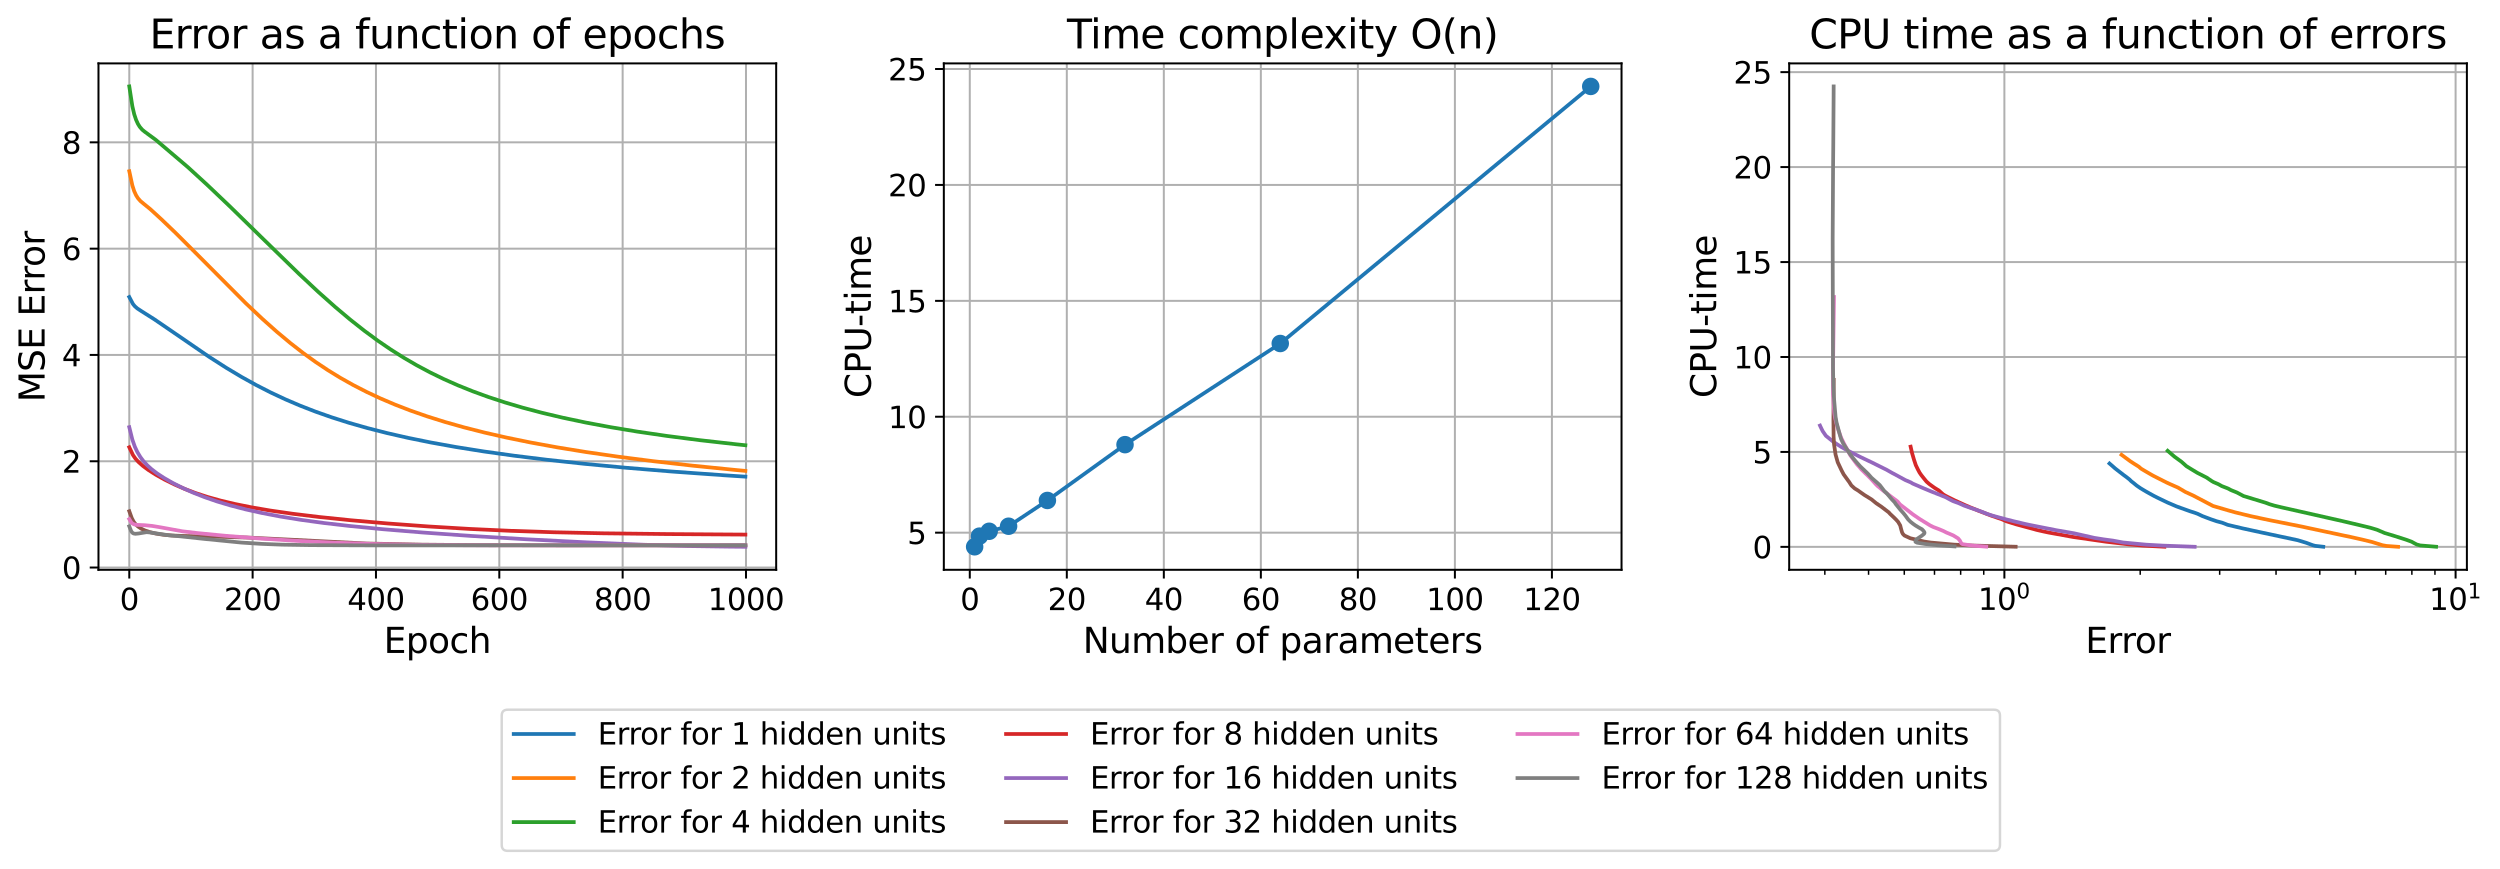<?xml version="1.0" encoding="utf-8" standalone="no"?>
<!DOCTYPE svg PUBLIC "-//W3C//DTD SVG 1.1//EN"
  "http://www.w3.org/Graphics/SVG/1.1/DTD/svg11.dtd">
<svg xmlns:xlink="http://www.w3.org/1999/xlink" width="999.833pt" height="347.479pt" viewBox="0 0 999.833 347.479" xmlns="http://www.w3.org/2000/svg" version="1.1">
 <defs>
  <style type="text/css">*{stroke-linejoin: round; stroke-linecap: butt}</style>
 </defs>
 <g id="figure_1">
  <g id="patch_1">
   <path d="M 0 347.479 
L 999.833 347.479 
L 999.833 0 
L 0 0 
z
" style="fill: #ffffff"/>
  </g>
  <g id="axes_1">
   <g id="patch_2">
    <path d="M 39.384 227.886 
L 310.419 227.886 
L 310.419 25.358 
L 39.384 25.358 
z
" style="fill: #ffffff"/>
   </g>
   <g id="matplotlib.axis_1">
    <g id="xtick_1">
     <g id="line2d_1">
      <path d="M 51.704 227.886 
L 51.704 25.358 
" clip-path="url(#p2cbc9d0788)" style="fill: none; stroke: #b0b0b0; stroke-width: 0.8; stroke-linecap: square"/>
     </g>
     <g id="line2d_2">
      <defs>
       <path id="mf996ede962" d="M 0 0 
L 0 3.5 
" style="stroke: #000000; stroke-width: 0.8"/>
      </defs>
      <g>
       <use xlink:href="#mf996ede962" x="51.704" y="227.886" style="stroke: #000000; stroke-width: 0.8"/>
      </g>
     </g>
     <g id="text_1">
      <!-- 0 -->
      <g transform="translate(47.887 244.004)scale(0.12 -0.12)">
       <defs>
        <path id="DejaVuSans-30" d="M 2034 4250 
Q 1547 4250 1301 3770 
Q 1056 3291 1056 2328 
Q 1056 1369 1301 889 
Q 1547 409 2034 409 
Q 2525 409 2770 889 
Q 3016 1369 3016 2328 
Q 3016 3291 2770 3770 
Q 2525 4250 2034 4250 
z
M 2034 4750 
Q 2819 4750 3233 4129 
Q 3647 3509 3647 2328 
Q 3647 1150 3233 529 
Q 2819 -91 2034 -91 
Q 1250 -91 836 529 
Q 422 1150 422 2328 
Q 422 3509 836 4129 
Q 1250 4750 2034 4750 
z
" transform="scale(0.016)"/>
       </defs>
       <use xlink:href="#DejaVuSans-30"/>
      </g>
     </g>
    </g>
    <g id="xtick_2">
     <g id="line2d_3">
      <path d="M 101.033 227.886 
L 101.033 25.358 
" clip-path="url(#p2cbc9d0788)" style="fill: none; stroke: #b0b0b0; stroke-width: 0.8; stroke-linecap: square"/>
     </g>
     <g id="line2d_4">
      <g>
       <use xlink:href="#mf996ede962" x="101.033" y="227.886" style="stroke: #000000; stroke-width: 0.8"/>
      </g>
     </g>
     <g id="text_2">
      <!-- 200 -->
      <g transform="translate(89.58 244.004)scale(0.12 -0.12)">
       <defs>
        <path id="DejaVuSans-32" d="M 1228 531 
L 3431 531 
L 3431 0 
L 469 0 
L 469 531 
Q 828 903 1448 1529 
Q 2069 2156 2228 2338 
Q 2531 2678 2651 2914 
Q 2772 3150 2772 3378 
Q 2772 3750 2511 3984 
Q 2250 4219 1831 4219 
Q 1534 4219 1204 4116 
Q 875 4013 500 3803 
L 500 4441 
Q 881 4594 1212 4672 
Q 1544 4750 1819 4750 
Q 2544 4750 2975 4387 
Q 3406 4025 3406 3419 
Q 3406 3131 3298 2873 
Q 3191 2616 2906 2266 
Q 2828 2175 2409 1742 
Q 1991 1309 1228 531 
z
" transform="scale(0.016)"/>
       </defs>
       <use xlink:href="#DejaVuSans-32"/>
       <use xlink:href="#DejaVuSans-30" x="63.623"/>
       <use xlink:href="#DejaVuSans-30" x="127.246"/>
      </g>
     </g>
    </g>
    <g id="xtick_3">
     <g id="line2d_5">
      <path d="M 150.361 227.886 
L 150.361 25.358 
" clip-path="url(#p2cbc9d0788)" style="fill: none; stroke: #b0b0b0; stroke-width: 0.8; stroke-linecap: square"/>
     </g>
     <g id="line2d_6">
      <g>
       <use xlink:href="#mf996ede962" x="150.361" y="227.886" style="stroke: #000000; stroke-width: 0.8"/>
      </g>
     </g>
     <g id="text_3">
      <!-- 400 -->
      <g transform="translate(138.908 244.004)scale(0.12 -0.12)">
       <defs>
        <path id="DejaVuSans-34" d="M 2419 4116 
L 825 1625 
L 2419 1625 
L 2419 4116 
z
M 2253 4666 
L 3047 4666 
L 3047 1625 
L 3713 1625 
L 3713 1100 
L 3047 1100 
L 3047 0 
L 2419 0 
L 2419 1100 
L 313 1100 
L 313 1709 
L 2253 4666 
z
" transform="scale(0.016)"/>
       </defs>
       <use xlink:href="#DejaVuSans-34"/>
       <use xlink:href="#DejaVuSans-30" x="63.623"/>
       <use xlink:href="#DejaVuSans-30" x="127.246"/>
      </g>
     </g>
    </g>
    <g id="xtick_4">
     <g id="line2d_7">
      <path d="M 199.689 227.886 
L 199.689 25.358 
" clip-path="url(#p2cbc9d0788)" style="fill: none; stroke: #b0b0b0; stroke-width: 0.8; stroke-linecap: square"/>
     </g>
     <g id="line2d_8">
      <g>
       <use xlink:href="#mf996ede962" x="199.689" y="227.886" style="stroke: #000000; stroke-width: 0.8"/>
      </g>
     </g>
     <g id="text_4">
      <!-- 600 -->
      <g transform="translate(188.237 244.004)scale(0.12 -0.12)">
       <defs>
        <path id="DejaVuSans-36" d="M 2113 2584 
Q 1688 2584 1439 2293 
Q 1191 2003 1191 1497 
Q 1191 994 1439 701 
Q 1688 409 2113 409 
Q 2538 409 2786 701 
Q 3034 994 3034 1497 
Q 3034 2003 2786 2293 
Q 2538 2584 2113 2584 
z
M 3366 4563 
L 3366 3988 
Q 3128 4100 2886 4159 
Q 2644 4219 2406 4219 
Q 1781 4219 1451 3797 
Q 1122 3375 1075 2522 
Q 1259 2794 1537 2939 
Q 1816 3084 2150 3084 
Q 2853 3084 3261 2657 
Q 3669 2231 3669 1497 
Q 3669 778 3244 343 
Q 2819 -91 2113 -91 
Q 1303 -91 875 529 
Q 447 1150 447 2328 
Q 447 3434 972 4092 
Q 1497 4750 2381 4750 
Q 2619 4750 2861 4703 
Q 3103 4656 3366 4563 
z
" transform="scale(0.016)"/>
       </defs>
       <use xlink:href="#DejaVuSans-36"/>
       <use xlink:href="#DejaVuSans-30" x="63.623"/>
       <use xlink:href="#DejaVuSans-30" x="127.246"/>
      </g>
     </g>
    </g>
    <g id="xtick_5">
     <g id="line2d_9">
      <path d="M 249.018 227.886 
L 249.018 25.358 
" clip-path="url(#p2cbc9d0788)" style="fill: none; stroke: #b0b0b0; stroke-width: 0.8; stroke-linecap: square"/>
     </g>
     <g id="line2d_10">
      <g>
       <use xlink:href="#mf996ede962" x="249.018" y="227.886" style="stroke: #000000; stroke-width: 0.8"/>
      </g>
     </g>
     <g id="text_5">
      <!-- 800 -->
      <g transform="translate(237.565 244.004)scale(0.12 -0.12)">
       <defs>
        <path id="DejaVuSans-38" d="M 2034 2216 
Q 1584 2216 1326 1975 
Q 1069 1734 1069 1313 
Q 1069 891 1326 650 
Q 1584 409 2034 409 
Q 2484 409 2743 651 
Q 3003 894 3003 1313 
Q 3003 1734 2745 1975 
Q 2488 2216 2034 2216 
z
M 1403 2484 
Q 997 2584 770 2862 
Q 544 3141 544 3541 
Q 544 4100 942 4425 
Q 1341 4750 2034 4750 
Q 2731 4750 3128 4425 
Q 3525 4100 3525 3541 
Q 3525 3141 3298 2862 
Q 3072 2584 2669 2484 
Q 3125 2378 3379 2068 
Q 3634 1759 3634 1313 
Q 3634 634 3220 271 
Q 2806 -91 2034 -91 
Q 1263 -91 848 271 
Q 434 634 434 1313 
Q 434 1759 690 2068 
Q 947 2378 1403 2484 
z
M 1172 3481 
Q 1172 3119 1398 2916 
Q 1625 2713 2034 2713 
Q 2441 2713 2670 2916 
Q 2900 3119 2900 3481 
Q 2900 3844 2670 4047 
Q 2441 4250 2034 4250 
Q 1625 4250 1398 4047 
Q 1172 3844 1172 3481 
z
" transform="scale(0.016)"/>
       </defs>
       <use xlink:href="#DejaVuSans-38"/>
       <use xlink:href="#DejaVuSans-30" x="63.623"/>
       <use xlink:href="#DejaVuSans-30" x="127.246"/>
      </g>
     </g>
    </g>
    <g id="xtick_6">
     <g id="line2d_11">
      <path d="M 298.346 227.886 
L 298.346 25.358 
" clip-path="url(#p2cbc9d0788)" style="fill: none; stroke: #b0b0b0; stroke-width: 0.8; stroke-linecap: square"/>
     </g>
     <g id="line2d_12">
      <g>
       <use xlink:href="#mf996ede962" x="298.346" y="227.886" style="stroke: #000000; stroke-width: 0.8"/>
      </g>
     </g>
     <g id="text_6">
      <!-- 1000 -->
      <g transform="translate(283.076 244.004)scale(0.12 -0.12)">
       <defs>
        <path id="DejaVuSans-31" d="M 794 531 
L 1825 531 
L 1825 4091 
L 703 3866 
L 703 4441 
L 1819 4666 
L 2450 4666 
L 2450 531 
L 3481 531 
L 3481 0 
L 794 0 
L 794 531 
z
" transform="scale(0.016)"/>
       </defs>
       <use xlink:href="#DejaVuSans-31"/>
       <use xlink:href="#DejaVuSans-30" x="63.623"/>
       <use xlink:href="#DejaVuSans-30" x="127.246"/>
       <use xlink:href="#DejaVuSans-30" x="190.869"/>
      </g>
     </g>
    </g>
    <g id="text_7">
     <!-- Epoch -->
     <g transform="translate(153.467 261.137)scale(0.14 -0.14)">
      <defs>
       <path id="DejaVuSans-45" d="M 628 4666 
L 3578 4666 
L 3578 4134 
L 1259 4134 
L 1259 2753 
L 3481 2753 
L 3481 2222 
L 1259 2222 
L 1259 531 
L 3634 531 
L 3634 0 
L 628 0 
L 628 4666 
z
" transform="scale(0.016)"/>
       <path id="DejaVuSans-70" d="M 1159 525 
L 1159 -1331 
L 581 -1331 
L 581 3500 
L 1159 3500 
L 1159 2969 
Q 1341 3281 1617 3432 
Q 1894 3584 2278 3584 
Q 2916 3584 3314 3078 
Q 3713 2572 3713 1747 
Q 3713 922 3314 415 
Q 2916 -91 2278 -91 
Q 1894 -91 1617 61 
Q 1341 213 1159 525 
z
M 3116 1747 
Q 3116 2381 2855 2742 
Q 2594 3103 2138 3103 
Q 1681 3103 1420 2742 
Q 1159 2381 1159 1747 
Q 1159 1113 1420 752 
Q 1681 391 2138 391 
Q 2594 391 2855 752 
Q 3116 1113 3116 1747 
z
" transform="scale(0.016)"/>
       <path id="DejaVuSans-6f" d="M 1959 3097 
Q 1497 3097 1228 2736 
Q 959 2375 959 1747 
Q 959 1119 1226 758 
Q 1494 397 1959 397 
Q 2419 397 2687 759 
Q 2956 1122 2956 1747 
Q 2956 2369 2687 2733 
Q 2419 3097 1959 3097 
z
M 1959 3584 
Q 2709 3584 3137 3096 
Q 3566 2609 3566 1747 
Q 3566 888 3137 398 
Q 2709 -91 1959 -91 
Q 1206 -91 779 398 
Q 353 888 353 1747 
Q 353 2609 779 3096 
Q 1206 3584 1959 3584 
z
" transform="scale(0.016)"/>
       <path id="DejaVuSans-63" d="M 3122 3366 
L 3122 2828 
Q 2878 2963 2633 3030 
Q 2388 3097 2138 3097 
Q 1578 3097 1268 2742 
Q 959 2388 959 1747 
Q 959 1106 1268 751 
Q 1578 397 2138 397 
Q 2388 397 2633 464 
Q 2878 531 3122 666 
L 3122 134 
Q 2881 22 2623 -34 
Q 2366 -91 2075 -91 
Q 1284 -91 818 406 
Q 353 903 353 1747 
Q 353 2603 823 3093 
Q 1294 3584 2113 3584 
Q 2378 3584 2631 3529 
Q 2884 3475 3122 3366 
z
" transform="scale(0.016)"/>
       <path id="DejaVuSans-68" d="M 3513 2113 
L 3513 0 
L 2938 0 
L 2938 2094 
Q 2938 2591 2744 2837 
Q 2550 3084 2163 3084 
Q 1697 3084 1428 2787 
Q 1159 2491 1159 1978 
L 1159 0 
L 581 0 
L 581 4863 
L 1159 4863 
L 1159 2956 
Q 1366 3272 1645 3428 
Q 1925 3584 2291 3584 
Q 2894 3584 3203 3211 
Q 3513 2838 3513 2113 
z
" transform="scale(0.016)"/>
      </defs>
      <use xlink:href="#DejaVuSans-45"/>
      <use xlink:href="#DejaVuSans-70" x="63.184"/>
      <use xlink:href="#DejaVuSans-6f" x="126.66"/>
      <use xlink:href="#DejaVuSans-63" x="187.842"/>
      <use xlink:href="#DejaVuSans-68" x="242.822"/>
     </g>
    </g>
   </g>
   <g id="matplotlib.axis_2">
    <g id="ytick_1">
     <g id="line2d_13">
      <path d="M 39.384 226.974 
L 310.419 226.974 
" clip-path="url(#p2cbc9d0788)" style="fill: none; stroke: #b0b0b0; stroke-width: 0.8; stroke-linecap: square"/>
     </g>
     <g id="line2d_14">
      <defs>
       <path id="m18d695a013" d="M 0 0 
L -3.5 0 
" style="stroke: #000000; stroke-width: 0.8"/>
      </defs>
      <g>
       <use xlink:href="#m18d695a013" x="39.384" y="226.974" style="stroke: #000000; stroke-width: 0.8"/>
      </g>
     </g>
     <g id="text_8">
      <!-- 0 -->
      <g transform="translate(24.749 231.533)scale(0.12 -0.12)">
       <use xlink:href="#DejaVuSans-30"/>
      </g>
     </g>
    </g>
    <g id="ytick_2">
     <g id="line2d_15">
      <path d="M 39.384 184.464 
L 310.419 184.464 
" clip-path="url(#p2cbc9d0788)" style="fill: none; stroke: #b0b0b0; stroke-width: 0.8; stroke-linecap: square"/>
     </g>
     <g id="line2d_16">
      <g>
       <use xlink:href="#m18d695a013" x="39.384" y="184.464" style="stroke: #000000; stroke-width: 0.8"/>
      </g>
     </g>
     <g id="text_9">
      <!-- 2 -->
      <g transform="translate(24.749 189.023)scale(0.12 -0.12)">
       <use xlink:href="#DejaVuSans-32"/>
      </g>
     </g>
    </g>
    <g id="ytick_3">
     <g id="line2d_17">
      <path d="M 39.384 141.953 
L 310.419 141.953 
" clip-path="url(#p2cbc9d0788)" style="fill: none; stroke: #b0b0b0; stroke-width: 0.8; stroke-linecap: square"/>
     </g>
     <g id="line2d_18">
      <g>
       <use xlink:href="#m18d695a013" x="39.384" y="141.953" style="stroke: #000000; stroke-width: 0.8"/>
      </g>
     </g>
     <g id="text_10">
      <!-- 4 -->
      <g transform="translate(24.749 146.512)scale(0.12 -0.12)">
       <use xlink:href="#DejaVuSans-34"/>
      </g>
     </g>
    </g>
    <g id="ytick_4">
     <g id="line2d_19">
      <path d="M 39.384 99.442 
L 310.419 99.442 
" clip-path="url(#p2cbc9d0788)" style="fill: none; stroke: #b0b0b0; stroke-width: 0.8; stroke-linecap: square"/>
     </g>
     <g id="line2d_20">
      <g>
       <use xlink:href="#m18d695a013" x="39.384" y="99.442" style="stroke: #000000; stroke-width: 0.8"/>
      </g>
     </g>
     <g id="text_11">
      <!-- 6 -->
      <g transform="translate(24.749 104.001)scale(0.12 -0.12)">
       <use xlink:href="#DejaVuSans-36"/>
      </g>
     </g>
    </g>
    <g id="ytick_5">
     <g id="line2d_21">
      <path d="M 39.384 56.931 
L 310.419 56.931 
" clip-path="url(#p2cbc9d0788)" style="fill: none; stroke: #b0b0b0; stroke-width: 0.8; stroke-linecap: square"/>
     </g>
     <g id="line2d_22">
      <g>
       <use xlink:href="#m18d695a013" x="39.384" y="56.931" style="stroke: #000000; stroke-width: 0.8"/>
      </g>
     </g>
     <g id="text_12">
      <!-- 8 -->
      <g transform="translate(24.749 61.49)scale(0.12 -0.12)">
       <use xlink:href="#DejaVuSans-38"/>
      </g>
     </g>
    </g>
    <g id="text_13">
     <!-- MSE Error -->
     <g transform="translate(17.838 160.812)rotate(-90)scale(0.14 -0.14)">
      <defs>
       <path id="DejaVuSans-4d" d="M 628 4666 
L 1569 4666 
L 2759 1491 
L 3956 4666 
L 4897 4666 
L 4897 0 
L 4281 0 
L 4281 4097 
L 3078 897 
L 2444 897 
L 1241 4097 
L 1241 0 
L 628 0 
L 628 4666 
z
" transform="scale(0.016)"/>
       <path id="DejaVuSans-53" d="M 3425 4513 
L 3425 3897 
Q 3066 4069 2747 4153 
Q 2428 4238 2131 4238 
Q 1616 4238 1336 4038 
Q 1056 3838 1056 3469 
Q 1056 3159 1242 3001 
Q 1428 2844 1947 2747 
L 2328 2669 
Q 3034 2534 3370 2195 
Q 3706 1856 3706 1288 
Q 3706 609 3251 259 
Q 2797 -91 1919 -91 
Q 1588 -91 1214 -16 
Q 841 59 441 206 
L 441 856 
Q 825 641 1194 531 
Q 1563 422 1919 422 
Q 2459 422 2753 634 
Q 3047 847 3047 1241 
Q 3047 1584 2836 1778 
Q 2625 1972 2144 2069 
L 1759 2144 
Q 1053 2284 737 2584 
Q 422 2884 422 3419 
Q 422 4038 858 4394 
Q 1294 4750 2059 4750 
Q 2388 4750 2728 4690 
Q 3069 4631 3425 4513 
z
" transform="scale(0.016)"/>
       <path id="DejaVuSans-20" transform="scale(0.016)"/>
       <path id="DejaVuSans-72" d="M 2631 2963 
Q 2534 3019 2420 3045 
Q 2306 3072 2169 3072 
Q 1681 3072 1420 2755 
Q 1159 2438 1159 1844 
L 1159 0 
L 581 0 
L 581 3500 
L 1159 3500 
L 1159 2956 
Q 1341 3275 1631 3429 
Q 1922 3584 2338 3584 
Q 2397 3584 2469 3576 
Q 2541 3569 2628 3553 
L 2631 2963 
z
" transform="scale(0.016)"/>
      </defs>
      <use xlink:href="#DejaVuSans-4d"/>
      <use xlink:href="#DejaVuSans-53" x="86.279"/>
      <use xlink:href="#DejaVuSans-45" x="149.756"/>
      <use xlink:href="#DejaVuSans-20" x="212.939"/>
      <use xlink:href="#DejaVuSans-45" x="244.727"/>
      <use xlink:href="#DejaVuSans-72" x="307.91"/>
      <use xlink:href="#DejaVuSans-72" x="347.273"/>
      <use xlink:href="#DejaVuSans-6f" x="386.137"/>
      <use xlink:href="#DejaVuSans-72" x="447.318"/>
     </g>
    </g>
   </g>
   <g id="line2d_23">
    <path d="M 51.704 118.792 
L 53.184 121.593 
L 53.924 122.489 
L 54.91 123.354 
L 56.637 124.483 
L 61.57 127.6 
L 68.476 132.314 
L 83.521 142.633 
L 90.427 147.059 
L 96.593 150.747 
L 102.512 154.029 
L 108.185 156.928 
L 114.105 159.701 
L 120.024 162.232 
L 126.19 164.628 
L 132.603 166.886 
L 139.509 169.079 
L 146.908 171.188 
L 154.801 173.202 
L 163.186 175.114 
L 172.312 176.967 
L 182.424 178.789 
L 193.523 180.556 
L 205.609 182.252 
L 218.927 183.896 
L 233.726 185.498 
L 250.251 187.062 
L 268.749 188.586 
L 289.714 190.085 
L 298.1 190.628 
L 298.1 190.628 
" clip-path="url(#p2cbc9d0788)" style="fill: none; stroke: #1f77b4; stroke-width: 1.5; stroke-linecap: square"/>
   </g>
   <g id="line2d_24">
    <path d="M 51.704 68.49 
L 52.937 74.174 
L 53.677 76.469 
L 54.417 78.081 
L 55.157 79.255 
L 56.144 80.389 
L 57.624 81.625 
L 60.09 83.625 
L 64.53 87.695 
L 70.202 93.126 
L 78.341 101.247 
L 98.32 121.3 
L 104.979 127.582 
L 110.652 132.635 
L 116.078 137.168 
L 121.257 141.195 
L 126.19 144.753 
L 131.123 148.04 
L 136.056 151.067 
L 141.235 153.982 
L 146.661 156.769 
L 152.087 159.309 
L 158.007 161.828 
L 164.173 164.205 
L 170.832 166.525 
L 177.985 168.771 
L 185.631 170.93 
L 193.77 172.996 
L 202.649 175.019 
L 212.268 176.981 
L 222.874 178.915 
L 234.466 180.799 
L 247.291 182.653 
L 261.35 184.458 
L 276.888 186.224 
L 294.153 187.96 
L 298.1 188.327 
L 298.1 188.327 
" clip-path="url(#p2cbc9d0788)" style="fill: none; stroke: #ff7f0e; stroke-width: 1.5; stroke-linecap: square"/>
   </g>
   <g id="line2d_25">
    <path d="M 51.704 34.563 
L 52.937 42.504 
L 53.677 45.689 
L 54.417 47.917 
L 55.157 49.532 
L 55.897 50.726 
L 56.884 51.869 
L 57.87 52.679 
L 62.31 55.94 
L 75.135 66.852 
L 82.781 73.85 
L 91.907 82.531 
L 104.486 94.832 
L 119.777 109.72 
L 127.423 116.865 
L 134.083 122.792 
L 140.002 127.773 
L 145.675 132.252 
L 151.101 136.247 
L 156.28 139.786 
L 161.46 143.059 
L 166.639 146.073 
L 172.065 148.966 
L 177.492 151.607 
L 183.164 154.121 
L 189.084 156.501 
L 195.25 158.747 
L 201.909 160.935 
L 209.062 163.048 
L 216.708 165.074 
L 225.094 167.058 
L 234.219 168.981 
L 244.085 170.826 
L 254.937 172.624 
L 266.776 174.356 
L 279.848 176.04 
L 294.4 177.685 
L 298.1 178.07 
L 298.1 178.07 
" clip-path="url(#p2cbc9d0788)" style="fill: none; stroke: #2ca02c; stroke-width: 1.5; stroke-linecap: square"/>
   </g>
   <g id="line2d_26">
    <path d="M 51.704 178.878 
L 53.184 181.993 
L 54.171 183.414 
L 55.404 184.785 
L 57.13 186.321 
L 59.35 187.965 
L 62.31 189.85 
L 65.763 191.779 
L 69.709 193.73 
L 73.902 195.556 
L 78.341 197.234 
L 83.028 198.758 
L 88.207 200.2 
L 93.88 201.549 
L 100.539 202.893 
L 108.185 204.197 
L 117.064 205.475 
L 127.67 206.765 
L 140.249 208.061 
L 155.047 209.353 
L 171.326 210.547 
L 187.851 211.537 
L 204.376 212.302 
L 221.641 212.873 
L 241.125 213.285 
L 266.776 213.588 
L 298.1 213.802 
L 298.1 213.802 
" clip-path="url(#p2cbc9d0788)" style="fill: none; stroke: #d62728; stroke-width: 1.5; stroke-linecap: square"/>
   </g>
   <g id="line2d_27">
    <path d="M 51.704 170.849 
L 52.937 175.833 
L 53.924 178.643 
L 54.91 180.746 
L 56.144 182.795 
L 57.377 184.436 
L 58.857 186.054 
L 60.583 187.622 
L 62.803 189.318 
L 65.516 191.098 
L 68.969 193.085 
L 72.915 195.086 
L 77.108 196.968 
L 81.794 198.819 
L 86.727 200.522 
L 92.153 202.149 
L 98.073 203.684 
L 104.732 205.168 
L 112.131 206.579 
L 120.271 207.898 
L 129.643 209.181 
L 140.249 210.401 
L 153.074 211.646 
L 169.106 212.97 
L 188.344 214.336 
L 210.295 215.66 
L 235.206 216.931 
L 257.65 217.869 
L 274.669 218.371 
L 291.934 218.623 
L 298.1 218.68 
L 298.1 218.68 
" clip-path="url(#p2cbc9d0788)" style="fill: none; stroke: #9467bd; stroke-width: 1.5; stroke-linecap: square"/>
   </g>
   <g id="line2d_28">
    <path d="M 51.704 204.461 
L 52.691 207.189 
L 53.431 208.601 
L 54.171 209.591 
L 55.157 210.54 
L 56.39 211.38 
L 57.87 212.1 
L 59.843 212.788 
L 62.31 213.387 
L 65.269 213.856 
L 68.722 214.167 
L 73.409 214.348 
L 98.566 214.966 
L 116.571 215.853 
L 146.415 217.366 
L 168.613 217.821 
L 191.057 218.019 
L 228.053 218.091 
L 298.1 218.078 
L 298.1 218.078 
" clip-path="url(#p2cbc9d0788)" style="fill: none; stroke: #8c564b; stroke-width: 1.5; stroke-linecap: square"/>
   </g>
   <g id="line2d_29">
    <path d="M 51.704 207.602 
L 52.444 208.84 
L 52.937 209.351 
L 53.677 209.729 
L 54.664 209.91 
L 57.87 210.051 
L 60.83 210.333 
L 64.283 210.908 
L 72.915 212.484 
L 79.081 213.211 
L 90.427 214.306 
L 103.499 215.341 
L 118.791 216.31 
L 134.329 217.072 
L 148.388 217.54 
L 166.146 217.884 
L 187.851 218.078 
L 222.38 218.113 
L 298.1 218.066 
L 298.1 218.066 
" clip-path="url(#p2cbc9d0788)" style="fill: none; stroke: #e377c2; stroke-width: 1.5; stroke-linecap: square"/>
   </g>
   <g id="line2d_30">
    <path d="M 51.704 210.497 
L 52.444 212.384 
L 52.937 213.06 
L 53.431 213.362 
L 54.171 213.482 
L 55.404 213.359 
L 58.61 212.832 
L 59.843 212.933 
L 67.489 214.07 
L 72.175 214.502 
L 82.041 215.564 
L 96.593 216.999 
L 104.486 217.51 
L 112.871 217.831 
L 124.217 218.017 
L 146.661 218.11 
L 261.103 218.102 
L 298.1 218.08 
L 298.1 218.08 
" clip-path="url(#p2cbc9d0788)" style="fill: none; stroke: #7f7f7f; stroke-width: 1.5; stroke-linecap: square"/>
   </g>
   <g id="patch_3">
    <path d="M 39.384 227.886 
L 39.384 25.358 
" style="fill: none; stroke: #000000; stroke-width: 0.8; stroke-linejoin: miter; stroke-linecap: square"/>
   </g>
   <g id="patch_4">
    <path d="M 310.419 227.886 
L 310.419 25.358 
" style="fill: none; stroke: #000000; stroke-width: 0.8; stroke-linejoin: miter; stroke-linecap: square"/>
   </g>
   <g id="patch_5">
    <path d="M 39.384 227.886 
L 310.419 227.886 
" style="fill: none; stroke: #000000; stroke-width: 0.8; stroke-linejoin: miter; stroke-linecap: square"/>
   </g>
   <g id="patch_6">
    <path d="M 39.384 25.358 
L 310.419 25.358 
" style="fill: none; stroke: #000000; stroke-width: 0.8; stroke-linejoin: miter; stroke-linecap: square"/>
   </g>
   <g id="text_14">
    <!-- Error as a function of epochs -->
    <g transform="translate(59.798 19.358)scale(0.16 -0.16)">
     <defs>
      <path id="DejaVuSans-61" d="M 2194 1759 
Q 1497 1759 1228 1600 
Q 959 1441 959 1056 
Q 959 750 1161 570 
Q 1363 391 1709 391 
Q 2188 391 2477 730 
Q 2766 1069 2766 1631 
L 2766 1759 
L 2194 1759 
z
M 3341 1997 
L 3341 0 
L 2766 0 
L 2766 531 
Q 2569 213 2275 61 
Q 1981 -91 1556 -91 
Q 1019 -91 701 211 
Q 384 513 384 1019 
Q 384 1609 779 1909 
Q 1175 2209 1959 2209 
L 2766 2209 
L 2766 2266 
Q 2766 2663 2505 2880 
Q 2244 3097 1772 3097 
Q 1472 3097 1187 3025 
Q 903 2953 641 2809 
L 641 3341 
Q 956 3463 1253 3523 
Q 1550 3584 1831 3584 
Q 2591 3584 2966 3190 
Q 3341 2797 3341 1997 
z
" transform="scale(0.016)"/>
      <path id="DejaVuSans-73" d="M 2834 3397 
L 2834 2853 
Q 2591 2978 2328 3040 
Q 2066 3103 1784 3103 
Q 1356 3103 1142 2972 
Q 928 2841 928 2578 
Q 928 2378 1081 2264 
Q 1234 2150 1697 2047 
L 1894 2003 
Q 2506 1872 2764 1633 
Q 3022 1394 3022 966 
Q 3022 478 2636 193 
Q 2250 -91 1575 -91 
Q 1294 -91 989 -36 
Q 684 19 347 128 
L 347 722 
Q 666 556 975 473 
Q 1284 391 1588 391 
Q 1994 391 2212 530 
Q 2431 669 2431 922 
Q 2431 1156 2273 1281 
Q 2116 1406 1581 1522 
L 1381 1569 
Q 847 1681 609 1914 
Q 372 2147 372 2553 
Q 372 3047 722 3315 
Q 1072 3584 1716 3584 
Q 2034 3584 2315 3537 
Q 2597 3491 2834 3397 
z
" transform="scale(0.016)"/>
      <path id="DejaVuSans-66" d="M 2375 4863 
L 2375 4384 
L 1825 4384 
Q 1516 4384 1395 4259 
Q 1275 4134 1275 3809 
L 1275 3500 
L 2222 3500 
L 2222 3053 
L 1275 3053 
L 1275 0 
L 697 0 
L 697 3053 
L 147 3053 
L 147 3500 
L 697 3500 
L 697 3744 
Q 697 4328 969 4595 
Q 1241 4863 1831 4863 
L 2375 4863 
z
" transform="scale(0.016)"/>
      <path id="DejaVuSans-75" d="M 544 1381 
L 544 3500 
L 1119 3500 
L 1119 1403 
Q 1119 906 1312 657 
Q 1506 409 1894 409 
Q 2359 409 2629 706 
Q 2900 1003 2900 1516 
L 2900 3500 
L 3475 3500 
L 3475 0 
L 2900 0 
L 2900 538 
Q 2691 219 2414 64 
Q 2138 -91 1772 -91 
Q 1169 -91 856 284 
Q 544 659 544 1381 
z
M 1991 3584 
L 1991 3584 
z
" transform="scale(0.016)"/>
      <path id="DejaVuSans-6e" d="M 3513 2113 
L 3513 0 
L 2938 0 
L 2938 2094 
Q 2938 2591 2744 2837 
Q 2550 3084 2163 3084 
Q 1697 3084 1428 2787 
Q 1159 2491 1159 1978 
L 1159 0 
L 581 0 
L 581 3500 
L 1159 3500 
L 1159 2956 
Q 1366 3272 1645 3428 
Q 1925 3584 2291 3584 
Q 2894 3584 3203 3211 
Q 3513 2838 3513 2113 
z
" transform="scale(0.016)"/>
      <path id="DejaVuSans-74" d="M 1172 4494 
L 1172 3500 
L 2356 3500 
L 2356 3053 
L 1172 3053 
L 1172 1153 
Q 1172 725 1289 603 
Q 1406 481 1766 481 
L 2356 481 
L 2356 0 
L 1766 0 
Q 1100 0 847 248 
Q 594 497 594 1153 
L 594 3053 
L 172 3053 
L 172 3500 
L 594 3500 
L 594 4494 
L 1172 4494 
z
" transform="scale(0.016)"/>
      <path id="DejaVuSans-69" d="M 603 3500 
L 1178 3500 
L 1178 0 
L 603 0 
L 603 3500 
z
M 603 4863 
L 1178 4863 
L 1178 4134 
L 603 4134 
L 603 4863 
z
" transform="scale(0.016)"/>
      <path id="DejaVuSans-65" d="M 3597 1894 
L 3597 1613 
L 953 1613 
Q 991 1019 1311 708 
Q 1631 397 2203 397 
Q 2534 397 2845 478 
Q 3156 559 3463 722 
L 3463 178 
Q 3153 47 2828 -22 
Q 2503 -91 2169 -91 
Q 1331 -91 842 396 
Q 353 884 353 1716 
Q 353 2575 817 3079 
Q 1281 3584 2069 3584 
Q 2775 3584 3186 3129 
Q 3597 2675 3597 1894 
z
M 3022 2063 
Q 3016 2534 2758 2815 
Q 2500 3097 2075 3097 
Q 1594 3097 1305 2825 
Q 1016 2553 972 2059 
L 3022 2063 
z
" transform="scale(0.016)"/>
     </defs>
     <use xlink:href="#DejaVuSans-45"/>
     <use xlink:href="#DejaVuSans-72" x="63.184"/>
     <use xlink:href="#DejaVuSans-72" x="102.547"/>
     <use xlink:href="#DejaVuSans-6f" x="141.41"/>
     <use xlink:href="#DejaVuSans-72" x="202.592"/>
     <use xlink:href="#DejaVuSans-20" x="243.705"/>
     <use xlink:href="#DejaVuSans-61" x="275.492"/>
     <use xlink:href="#DejaVuSans-73" x="336.771"/>
     <use xlink:href="#DejaVuSans-20" x="388.871"/>
     <use xlink:href="#DejaVuSans-61" x="420.658"/>
     <use xlink:href="#DejaVuSans-20" x="481.938"/>
     <use xlink:href="#DejaVuSans-66" x="513.725"/>
     <use xlink:href="#DejaVuSans-75" x="548.93"/>
     <use xlink:href="#DejaVuSans-6e" x="612.309"/>
     <use xlink:href="#DejaVuSans-63" x="675.688"/>
     <use xlink:href="#DejaVuSans-74" x="730.668"/>
     <use xlink:href="#DejaVuSans-69" x="769.877"/>
     <use xlink:href="#DejaVuSans-6f" x="797.66"/>
     <use xlink:href="#DejaVuSans-6e" x="858.842"/>
     <use xlink:href="#DejaVuSans-20" x="922.221"/>
     <use xlink:href="#DejaVuSans-6f" x="954.008"/>
     <use xlink:href="#DejaVuSans-66" x="1015.189"/>
     <use xlink:href="#DejaVuSans-20" x="1050.395"/>
     <use xlink:href="#DejaVuSans-65" x="1082.182"/>
     <use xlink:href="#DejaVuSans-70" x="1143.705"/>
     <use xlink:href="#DejaVuSans-6f" x="1207.182"/>
     <use xlink:href="#DejaVuSans-63" x="1268.363"/>
     <use xlink:href="#DejaVuSans-68" x="1323.344"/>
     <use xlink:href="#DejaVuSans-73" x="1386.723"/>
    </g>
   </g>
  </g>
  <g id="axes_2">
   <g id="patch_7">
    <path d="M 377.47 227.886 
L 648.505 227.886 
L 648.505 25.358 
L 377.47 25.358 
z
" style="fill: #ffffff"/>
   </g>
   <g id="matplotlib.axis_3">
    <g id="xtick_7">
     <g id="line2d_31">
      <path d="M 387.849 227.886 
L 387.849 25.358 
" clip-path="url(#p6664d6150a)" style="fill: none; stroke: #b0b0b0; stroke-width: 0.8; stroke-linecap: square"/>
     </g>
     <g id="line2d_32">
      <g>
       <use xlink:href="#mf996ede962" x="387.849" y="227.886" style="stroke: #000000; stroke-width: 0.8"/>
      </g>
     </g>
     <g id="text_15">
      <!-- 0 -->
      <g transform="translate(384.032 244.004)scale(0.12 -0.12)">
       <use xlink:href="#DejaVuSans-30"/>
      </g>
     </g>
    </g>
    <g id="xtick_8">
     <g id="line2d_33">
      <path d="M 426.652 227.886 
L 426.652 25.358 
" clip-path="url(#p6664d6150a)" style="fill: none; stroke: #b0b0b0; stroke-width: 0.8; stroke-linecap: square"/>
     </g>
     <g id="line2d_34">
      <g>
       <use xlink:href="#mf996ede962" x="426.652" y="227.886" style="stroke: #000000; stroke-width: 0.8"/>
      </g>
     </g>
     <g id="text_16">
      <!-- 20 -->
      <g transform="translate(419.017 244.004)scale(0.12 -0.12)">
       <use xlink:href="#DejaVuSans-32"/>
       <use xlink:href="#DejaVuSans-30" x="63.623"/>
      </g>
     </g>
    </g>
    <g id="xtick_9">
     <g id="line2d_35">
      <path d="M 465.454 227.886 
L 465.454 25.358 
" clip-path="url(#p6664d6150a)" style="fill: none; stroke: #b0b0b0; stroke-width: 0.8; stroke-linecap: square"/>
     </g>
     <g id="line2d_36">
      <g>
       <use xlink:href="#mf996ede962" x="465.454" y="227.886" style="stroke: #000000; stroke-width: 0.8"/>
      </g>
     </g>
     <g id="text_17">
      <!-- 40 -->
      <g transform="translate(457.819 244.004)scale(0.12 -0.12)">
       <use xlink:href="#DejaVuSans-34"/>
       <use xlink:href="#DejaVuSans-30" x="63.623"/>
      </g>
     </g>
    </g>
    <g id="xtick_10">
     <g id="line2d_37">
      <path d="M 504.257 227.886 
L 504.257 25.358 
" clip-path="url(#p6664d6150a)" style="fill: none; stroke: #b0b0b0; stroke-width: 0.8; stroke-linecap: square"/>
     </g>
     <g id="line2d_38">
      <g>
       <use xlink:href="#mf996ede962" x="504.257" y="227.886" style="stroke: #000000; stroke-width: 0.8"/>
      </g>
     </g>
     <g id="text_18">
      <!-- 60 -->
      <g transform="translate(496.622 244.004)scale(0.12 -0.12)">
       <use xlink:href="#DejaVuSans-36"/>
       <use xlink:href="#DejaVuSans-30" x="63.623"/>
      </g>
     </g>
    </g>
    <g id="xtick_11">
     <g id="line2d_39">
      <path d="M 543.059 227.886 
L 543.059 25.358 
" clip-path="url(#p6664d6150a)" style="fill: none; stroke: #b0b0b0; stroke-width: 0.8; stroke-linecap: square"/>
     </g>
     <g id="line2d_40">
      <g>
       <use xlink:href="#mf996ede962" x="543.059" y="227.886" style="stroke: #000000; stroke-width: 0.8"/>
      </g>
     </g>
     <g id="text_19">
      <!-- 80 -->
      <g transform="translate(535.424 244.004)scale(0.12 -0.12)">
       <use xlink:href="#DejaVuSans-38"/>
       <use xlink:href="#DejaVuSans-30" x="63.623"/>
      </g>
     </g>
    </g>
    <g id="xtick_12">
     <g id="line2d_41">
      <path d="M 581.861 227.886 
L 581.861 25.358 
" clip-path="url(#p6664d6150a)" style="fill: none; stroke: #b0b0b0; stroke-width: 0.8; stroke-linecap: square"/>
     </g>
     <g id="line2d_42">
      <g>
       <use xlink:href="#mf996ede962" x="581.861" y="227.886" style="stroke: #000000; stroke-width: 0.8"/>
      </g>
     </g>
     <g id="text_20">
      <!-- 100 -->
      <g transform="translate(570.409 244.004)scale(0.12 -0.12)">
       <use xlink:href="#DejaVuSans-31"/>
       <use xlink:href="#DejaVuSans-30" x="63.623"/>
       <use xlink:href="#DejaVuSans-30" x="127.246"/>
      </g>
     </g>
    </g>
    <g id="xtick_13">
     <g id="line2d_43">
      <path d="M 620.664 227.886 
L 620.664 25.358 
" clip-path="url(#p6664d6150a)" style="fill: none; stroke: #b0b0b0; stroke-width: 0.8; stroke-linecap: square"/>
     </g>
     <g id="line2d_44">
      <g>
       <use xlink:href="#mf996ede962" x="620.664" y="227.886" style="stroke: #000000; stroke-width: 0.8"/>
      </g>
     </g>
     <g id="text_21">
      <!-- 120 -->
      <g transform="translate(609.211 244.004)scale(0.12 -0.12)">
       <use xlink:href="#DejaVuSans-31"/>
       <use xlink:href="#DejaVuSans-32" x="63.623"/>
       <use xlink:href="#DejaVuSans-30" x="127.246"/>
      </g>
     </g>
    </g>
    <g id="text_22">
     <!-- Number of parameters -->
     <g transform="translate(433.068 261.137)scale(0.14 -0.14)">
      <defs>
       <path id="DejaVuSans-4e" d="M 628 4666 
L 1478 4666 
L 3547 763 
L 3547 4666 
L 4159 4666 
L 4159 0 
L 3309 0 
L 1241 3903 
L 1241 0 
L 628 0 
L 628 4666 
z
" transform="scale(0.016)"/>
       <path id="DejaVuSans-6d" d="M 3328 2828 
Q 3544 3216 3844 3400 
Q 4144 3584 4550 3584 
Q 5097 3584 5394 3201 
Q 5691 2819 5691 2113 
L 5691 0 
L 5113 0 
L 5113 2094 
Q 5113 2597 4934 2840 
Q 4756 3084 4391 3084 
Q 3944 3084 3684 2787 
Q 3425 2491 3425 1978 
L 3425 0 
L 2847 0 
L 2847 2094 
Q 2847 2600 2669 2842 
Q 2491 3084 2119 3084 
Q 1678 3084 1418 2786 
Q 1159 2488 1159 1978 
L 1159 0 
L 581 0 
L 581 3500 
L 1159 3500 
L 1159 2956 
Q 1356 3278 1631 3431 
Q 1906 3584 2284 3584 
Q 2666 3584 2933 3390 
Q 3200 3197 3328 2828 
z
" transform="scale(0.016)"/>
       <path id="DejaVuSans-62" d="M 3116 1747 
Q 3116 2381 2855 2742 
Q 2594 3103 2138 3103 
Q 1681 3103 1420 2742 
Q 1159 2381 1159 1747 
Q 1159 1113 1420 752 
Q 1681 391 2138 391 
Q 2594 391 2855 752 
Q 3116 1113 3116 1747 
z
M 1159 2969 
Q 1341 3281 1617 3432 
Q 1894 3584 2278 3584 
Q 2916 3584 3314 3078 
Q 3713 2572 3713 1747 
Q 3713 922 3314 415 
Q 2916 -91 2278 -91 
Q 1894 -91 1617 61 
Q 1341 213 1159 525 
L 1159 0 
L 581 0 
L 581 4863 
L 1159 4863 
L 1159 2969 
z
" transform="scale(0.016)"/>
      </defs>
      <use xlink:href="#DejaVuSans-4e"/>
      <use xlink:href="#DejaVuSans-75" x="74.805"/>
      <use xlink:href="#DejaVuSans-6d" x="138.184"/>
      <use xlink:href="#DejaVuSans-62" x="235.596"/>
      <use xlink:href="#DejaVuSans-65" x="299.072"/>
      <use xlink:href="#DejaVuSans-72" x="360.596"/>
      <use xlink:href="#DejaVuSans-20" x="401.709"/>
      <use xlink:href="#DejaVuSans-6f" x="433.496"/>
      <use xlink:href="#DejaVuSans-66" x="494.678"/>
      <use xlink:href="#DejaVuSans-20" x="529.883"/>
      <use xlink:href="#DejaVuSans-70" x="561.67"/>
      <use xlink:href="#DejaVuSans-61" x="625.146"/>
      <use xlink:href="#DejaVuSans-72" x="686.426"/>
      <use xlink:href="#DejaVuSans-61" x="727.539"/>
      <use xlink:href="#DejaVuSans-6d" x="788.818"/>
      <use xlink:href="#DejaVuSans-65" x="886.23"/>
      <use xlink:href="#DejaVuSans-74" x="947.754"/>
      <use xlink:href="#DejaVuSans-65" x="986.963"/>
      <use xlink:href="#DejaVuSans-72" x="1048.486"/>
      <use xlink:href="#DejaVuSans-73" x="1089.6"/>
     </g>
    </g>
   </g>
   <g id="matplotlib.axis_4">
    <g id="ytick_6">
     <g id="line2d_45">
      <path d="M 377.47 213.024 
L 648.505 213.024 
" clip-path="url(#p6664d6150a)" style="fill: none; stroke: #b0b0b0; stroke-width: 0.8; stroke-linecap: square"/>
     </g>
     <g id="line2d_46">
      <g>
       <use xlink:href="#m18d695a013" x="377.47" y="213.024" style="stroke: #000000; stroke-width: 0.8"/>
      </g>
     </g>
     <g id="text_23">
      <!-- 5 -->
      <g transform="translate(362.835 217.583)scale(0.12 -0.12)">
       <defs>
        <path id="DejaVuSans-35" d="M 691 4666 
L 3169 4666 
L 3169 4134 
L 1269 4134 
L 1269 2991 
Q 1406 3038 1543 3061 
Q 1681 3084 1819 3084 
Q 2600 3084 3056 2656 
Q 3513 2228 3513 1497 
Q 3513 744 3044 326 
Q 2575 -91 1722 -91 
Q 1428 -91 1123 -41 
Q 819 9 494 109 
L 494 744 
Q 775 591 1075 516 
Q 1375 441 1709 441 
Q 2250 441 2565 725 
Q 2881 1009 2881 1497 
Q 2881 1984 2565 2268 
Q 2250 2553 1709 2553 
Q 1456 2553 1204 2497 
Q 953 2441 691 2322 
L 691 4666 
z
" transform="scale(0.016)"/>
       </defs>
       <use xlink:href="#DejaVuSans-35"/>
      </g>
     </g>
    </g>
    <g id="ytick_7">
     <g id="line2d_47">
      <path d="M 377.47 166.669 
L 648.505 166.669 
" clip-path="url(#p6664d6150a)" style="fill: none; stroke: #b0b0b0; stroke-width: 0.8; stroke-linecap: square"/>
     </g>
     <g id="line2d_48">
      <g>
       <use xlink:href="#m18d695a013" x="377.47" y="166.669" style="stroke: #000000; stroke-width: 0.8"/>
      </g>
     </g>
     <g id="text_24">
      <!-- 10 -->
      <g transform="translate(355.2 171.228)scale(0.12 -0.12)">
       <use xlink:href="#DejaVuSans-31"/>
       <use xlink:href="#DejaVuSans-30" x="63.623"/>
      </g>
     </g>
    </g>
    <g id="ytick_8">
     <g id="line2d_49">
      <path d="M 377.47 120.314 
L 648.505 120.314 
" clip-path="url(#p6664d6150a)" style="fill: none; stroke: #b0b0b0; stroke-width: 0.8; stroke-linecap: square"/>
     </g>
     <g id="line2d_50">
      <g>
       <use xlink:href="#m18d695a013" x="377.47" y="120.314" style="stroke: #000000; stroke-width: 0.8"/>
      </g>
     </g>
     <g id="text_25">
      <!-- 15 -->
      <g transform="translate(355.2 124.873)scale(0.12 -0.12)">
       <use xlink:href="#DejaVuSans-31"/>
       <use xlink:href="#DejaVuSans-35" x="63.623"/>
      </g>
     </g>
    </g>
    <g id="ytick_9">
     <g id="line2d_51">
      <path d="M 377.47 73.959 
L 648.505 73.959 
" clip-path="url(#p6664d6150a)" style="fill: none; stroke: #b0b0b0; stroke-width: 0.8; stroke-linecap: square"/>
     </g>
     <g id="line2d_52">
      <g>
       <use xlink:href="#m18d695a013" x="377.47" y="73.959" style="stroke: #000000; stroke-width: 0.8"/>
      </g>
     </g>
     <g id="text_26">
      <!-- 20 -->
      <g transform="translate(355.2 78.518)scale(0.12 -0.12)">
       <use xlink:href="#DejaVuSans-32"/>
       <use xlink:href="#DejaVuSans-30" x="63.623"/>
      </g>
     </g>
    </g>
    <g id="ytick_10">
     <g id="line2d_53">
      <path d="M 377.47 27.604 
L 648.505 27.604 
" clip-path="url(#p6664d6150a)" style="fill: none; stroke: #b0b0b0; stroke-width: 0.8; stroke-linecap: square"/>
     </g>
     <g id="line2d_54">
      <g>
       <use xlink:href="#m18d695a013" x="377.47" y="27.604" style="stroke: #000000; stroke-width: 0.8"/>
      </g>
     </g>
     <g id="text_27">
      <!-- 25 -->
      <g transform="translate(355.2 32.163)scale(0.12 -0.12)">
       <use xlink:href="#DejaVuSans-32"/>
       <use xlink:href="#DejaVuSans-35" x="63.623"/>
      </g>
     </g>
    </g>
    <g id="text_28">
     <!-- CPU-time -->
     <g transform="translate(348.288 159.193)rotate(-90)scale(0.14 -0.14)">
      <defs>
       <path id="DejaVuSans-43" d="M 4122 4306 
L 4122 3641 
Q 3803 3938 3442 4084 
Q 3081 4231 2675 4231 
Q 1875 4231 1450 3742 
Q 1025 3253 1025 2328 
Q 1025 1406 1450 917 
Q 1875 428 2675 428 
Q 3081 428 3442 575 
Q 3803 722 4122 1019 
L 4122 359 
Q 3791 134 3420 21 
Q 3050 -91 2638 -91 
Q 1578 -91 968 557 
Q 359 1206 359 2328 
Q 359 3453 968 4101 
Q 1578 4750 2638 4750 
Q 3056 4750 3426 4639 
Q 3797 4528 4122 4306 
z
" transform="scale(0.016)"/>
       <path id="DejaVuSans-50" d="M 1259 4147 
L 1259 2394 
L 2053 2394 
Q 2494 2394 2734 2622 
Q 2975 2850 2975 3272 
Q 2975 3691 2734 3919 
Q 2494 4147 2053 4147 
L 1259 4147 
z
M 628 4666 
L 2053 4666 
Q 2838 4666 3239 4311 
Q 3641 3956 3641 3272 
Q 3641 2581 3239 2228 
Q 2838 1875 2053 1875 
L 1259 1875 
L 1259 0 
L 628 0 
L 628 4666 
z
" transform="scale(0.016)"/>
       <path id="DejaVuSans-55" d="M 556 4666 
L 1191 4666 
L 1191 1831 
Q 1191 1081 1462 751 
Q 1734 422 2344 422 
Q 2950 422 3222 751 
Q 3494 1081 3494 1831 
L 3494 4666 
L 4128 4666 
L 4128 1753 
Q 4128 841 3676 375 
Q 3225 -91 2344 -91 
Q 1459 -91 1007 375 
Q 556 841 556 1753 
L 556 4666 
z
" transform="scale(0.016)"/>
       <path id="DejaVuSans-2d" d="M 313 2009 
L 1997 2009 
L 1997 1497 
L 313 1497 
L 313 2009 
z
" transform="scale(0.016)"/>
      </defs>
      <use xlink:href="#DejaVuSans-43"/>
      <use xlink:href="#DejaVuSans-50" x="69.824"/>
      <use xlink:href="#DejaVuSans-55" x="130.127"/>
      <use xlink:href="#DejaVuSans-2d" x="203.32"/>
      <use xlink:href="#DejaVuSans-74" x="239.404"/>
      <use xlink:href="#DejaVuSans-69" x="278.613"/>
      <use xlink:href="#DejaVuSans-6d" x="306.396"/>
      <use xlink:href="#DejaVuSans-65" x="403.809"/>
     </g>
    </g>
   </g>
   <g id="line2d_55">
    <path d="M 389.789 218.68 
L 391.73 214.42 
L 395.61 212.475 
L 403.37 210.456 
L 418.891 200.148 
L 449.933 177.83 
L 512.017 137.378 
L 636.185 34.563 
" clip-path="url(#p6664d6150a)" style="fill: none; stroke: #1f77b4; stroke-width: 1.5; stroke-linecap: square"/>
    <defs>
     <path id="m11b490b54a" d="M 0 3 
C 0.796 3 1.559 2.684 2.121 2.121 
C 2.684 1.559 3 0.796 3 0 
C 3 -0.796 2.684 -1.559 2.121 -2.121 
C 1.559 -2.684 0.796 -3 0 -3 
C -0.796 -3 -1.559 -2.684 -2.121 -2.121 
C -2.684 -1.559 -3 -0.796 -3 0 
C -3 0.796 -2.684 1.559 -2.121 2.121 
C -1.559 2.684 -0.796 3 0 3 
z
" style="stroke: #1f77b4"/>
    </defs>
    <g clip-path="url(#p6664d6150a)">
     <use xlink:href="#m11b490b54a" x="389.789" y="218.68" style="fill: #1f77b4; stroke: #1f77b4"/>
     <use xlink:href="#m11b490b54a" x="391.73" y="214.42" style="fill: #1f77b4; stroke: #1f77b4"/>
     <use xlink:href="#m11b490b54a" x="395.61" y="212.475" style="fill: #1f77b4; stroke: #1f77b4"/>
     <use xlink:href="#m11b490b54a" x="403.37" y="210.456" style="fill: #1f77b4; stroke: #1f77b4"/>
     <use xlink:href="#m11b490b54a" x="418.891" y="200.148" style="fill: #1f77b4; stroke: #1f77b4"/>
     <use xlink:href="#m11b490b54a" x="449.933" y="177.83" style="fill: #1f77b4; stroke: #1f77b4"/>
     <use xlink:href="#m11b490b54a" x="512.017" y="137.378" style="fill: #1f77b4; stroke: #1f77b4"/>
     <use xlink:href="#m11b490b54a" x="636.185" y="34.563" style="fill: #1f77b4; stroke: #1f77b4"/>
    </g>
   </g>
   <g id="patch_8">
    <path d="M 377.47 227.886 
L 377.47 25.358 
" style="fill: none; stroke: #000000; stroke-width: 0.8; stroke-linejoin: miter; stroke-linecap: square"/>
   </g>
   <g id="patch_9">
    <path d="M 648.505 227.886 
L 648.505 25.358 
" style="fill: none; stroke: #000000; stroke-width: 0.8; stroke-linejoin: miter; stroke-linecap: square"/>
   </g>
   <g id="patch_10">
    <path d="M 377.47 227.886 
L 648.505 227.886 
" style="fill: none; stroke: #000000; stroke-width: 0.8; stroke-linejoin: miter; stroke-linecap: square"/>
   </g>
   <g id="patch_11">
    <path d="M 377.47 25.358 
L 648.505 25.358 
" style="fill: none; stroke: #000000; stroke-width: 0.8; stroke-linejoin: miter; stroke-linecap: square"/>
   </g>
   <g id="text_29">
    <!-- Time complexity O(n) -->
    <g transform="translate(426.72 19.358)scale(0.16 -0.16)">
     <defs>
      <path id="DejaVuSans-54" d="M -19 4666 
L 3928 4666 
L 3928 4134 
L 2272 4134 
L 2272 0 
L 1638 0 
L 1638 4134 
L -19 4134 
L -19 4666 
z
" transform="scale(0.016)"/>
      <path id="DejaVuSans-6c" d="M 603 4863 
L 1178 4863 
L 1178 0 
L 603 0 
L 603 4863 
z
" transform="scale(0.016)"/>
      <path id="DejaVuSans-78" d="M 3513 3500 
L 2247 1797 
L 3578 0 
L 2900 0 
L 1881 1375 
L 863 0 
L 184 0 
L 1544 1831 
L 300 3500 
L 978 3500 
L 1906 2253 
L 2834 3500 
L 3513 3500 
z
" transform="scale(0.016)"/>
      <path id="DejaVuSans-79" d="M 2059 -325 
Q 1816 -950 1584 -1140 
Q 1353 -1331 966 -1331 
L 506 -1331 
L 506 -850 
L 844 -850 
Q 1081 -850 1212 -737 
Q 1344 -625 1503 -206 
L 1606 56 
L 191 3500 
L 800 3500 
L 1894 763 
L 2988 3500 
L 3597 3500 
L 2059 -325 
z
" transform="scale(0.016)"/>
      <path id="DejaVuSans-4f" d="M 2522 4238 
Q 1834 4238 1429 3725 
Q 1025 3213 1025 2328 
Q 1025 1447 1429 934 
Q 1834 422 2522 422 
Q 3209 422 3611 934 
Q 4013 1447 4013 2328 
Q 4013 3213 3611 3725 
Q 3209 4238 2522 4238 
z
M 2522 4750 
Q 3503 4750 4090 4092 
Q 4678 3434 4678 2328 
Q 4678 1225 4090 567 
Q 3503 -91 2522 -91 
Q 1538 -91 948 565 
Q 359 1222 359 2328 
Q 359 3434 948 4092 
Q 1538 4750 2522 4750 
z
" transform="scale(0.016)"/>
      <path id="DejaVuSans-28" d="M 1984 4856 
Q 1566 4138 1362 3434 
Q 1159 2731 1159 2009 
Q 1159 1288 1364 580 
Q 1569 -128 1984 -844 
L 1484 -844 
Q 1016 -109 783 600 
Q 550 1309 550 2009 
Q 550 2706 781 3412 
Q 1013 4119 1484 4856 
L 1984 4856 
z
" transform="scale(0.016)"/>
      <path id="DejaVuSans-29" d="M 513 4856 
L 1013 4856 
Q 1481 4119 1714 3412 
Q 1947 2706 1947 2009 
Q 1947 1309 1714 600 
Q 1481 -109 1013 -844 
L 513 -844 
Q 928 -128 1133 580 
Q 1338 1288 1338 2009 
Q 1338 2731 1133 3434 
Q 928 4138 513 4856 
z
" transform="scale(0.016)"/>
     </defs>
     <use xlink:href="#DejaVuSans-54"/>
     <use xlink:href="#DejaVuSans-69" x="57.959"/>
     <use xlink:href="#DejaVuSans-6d" x="85.742"/>
     <use xlink:href="#DejaVuSans-65" x="183.154"/>
     <use xlink:href="#DejaVuSans-20" x="244.678"/>
     <use xlink:href="#DejaVuSans-63" x="276.465"/>
     <use xlink:href="#DejaVuSans-6f" x="331.445"/>
     <use xlink:href="#DejaVuSans-6d" x="392.627"/>
     <use xlink:href="#DejaVuSans-70" x="490.039"/>
     <use xlink:href="#DejaVuSans-6c" x="553.516"/>
     <use xlink:href="#DejaVuSans-65" x="581.299"/>
     <use xlink:href="#DejaVuSans-78" x="641.072"/>
     <use xlink:href="#DejaVuSans-69" x="700.252"/>
     <use xlink:href="#DejaVuSans-74" x="728.035"/>
     <use xlink:href="#DejaVuSans-79" x="767.244"/>
     <use xlink:href="#DejaVuSans-20" x="826.424"/>
     <use xlink:href="#DejaVuSans-4f" x="858.211"/>
     <use xlink:href="#DejaVuSans-28" x="936.922"/>
     <use xlink:href="#DejaVuSans-6e" x="975.936"/>
     <use xlink:href="#DejaVuSans-29" x="1039.314"/>
    </g>
   </g>
  </g>
  <g id="axes_3">
   <g id="patch_12">
    <path d="M 715.555 227.886 
L 986.59 227.886 
L 986.59 25.358 
L 715.555 25.358 
z
" style="fill: #ffffff"/>
   </g>
   <g id="matplotlib.axis_5">
    <g id="xtick_14">
     <g id="line2d_56">
      <path d="M 801.62 227.886 
L 801.62 25.358 
" clip-path="url(#p8dfbf6db16)" style="fill: none; stroke: #b0b0b0; stroke-width: 0.8; stroke-linecap: square"/>
     </g>
     <g id="line2d_57">
      <g>
       <use xlink:href="#mf996ede962" x="801.62" y="227.886" style="stroke: #000000; stroke-width: 0.8"/>
      </g>
     </g>
     <g id="text_30">
      <!-- $\mathdefault{10^{0}}$ -->
      <g transform="translate(791.06 244.004)scale(0.12 -0.12)">
       <use xlink:href="#DejaVuSans-31" transform="translate(0 0.766)"/>
       <use xlink:href="#DejaVuSans-30" transform="translate(63.623 0.766)"/>
       <use xlink:href="#DejaVuSans-30" transform="translate(128.203 39.047)scale(0.7)"/>
      </g>
     </g>
    </g>
    <g id="xtick_15">
     <g id="line2d_58">
      <path d="M 982.073 227.886 
L 982.073 25.358 
" clip-path="url(#p8dfbf6db16)" style="fill: none; stroke: #b0b0b0; stroke-width: 0.8; stroke-linecap: square"/>
     </g>
     <g id="line2d_59">
      <g>
       <use xlink:href="#mf996ede962" x="982.073" y="227.886" style="stroke: #000000; stroke-width: 0.8"/>
      </g>
     </g>
     <g id="text_31">
      <!-- $\mathdefault{10^{1}}$ -->
      <g transform="translate(971.513 244.004)scale(0.12 -0.12)">
       <use xlink:href="#DejaVuSans-31" transform="translate(0 0.684)"/>
       <use xlink:href="#DejaVuSans-30" transform="translate(63.623 0.684)"/>
       <use xlink:href="#DejaVuSans-31" transform="translate(128.203 38.966)scale(0.7)"/>
      </g>
     </g>
    </g>
    <g id="xtick_16">
     <g id="line2d_60">
      <defs>
       <path id="m78e9827487" d="M 0 0 
L 0 2 
" style="stroke: #000000; stroke-width: 0.6"/>
      </defs>
      <g>
       <use xlink:href="#m78e9827487" x="729.811" y="227.886" style="stroke: #000000; stroke-width: 0.6"/>
      </g>
     </g>
    </g>
    <g id="xtick_17">
     <g id="line2d_61">
      <g>
       <use xlink:href="#m78e9827487" x="747.298" y="227.886" style="stroke: #000000; stroke-width: 0.6"/>
      </g>
     </g>
    </g>
    <g id="xtick_18">
     <g id="line2d_62">
      <g>
       <use xlink:href="#m78e9827487" x="761.587" y="227.886" style="stroke: #000000; stroke-width: 0.6"/>
      </g>
     </g>
    </g>
    <g id="xtick_19">
     <g id="line2d_63">
      <g>
       <use xlink:href="#m78e9827487" x="773.668" y="227.886" style="stroke: #000000; stroke-width: 0.6"/>
      </g>
     </g>
    </g>
    <g id="xtick_20">
     <g id="line2d_64">
      <g>
       <use xlink:href="#m78e9827487" x="784.132" y="227.886" style="stroke: #000000; stroke-width: 0.6"/>
      </g>
     </g>
    </g>
    <g id="xtick_21">
     <g id="line2d_65">
      <g>
       <use xlink:href="#m78e9827487" x="793.363" y="227.886" style="stroke: #000000; stroke-width: 0.6"/>
      </g>
     </g>
    </g>
    <g id="xtick_22">
     <g id="line2d_66">
      <g>
       <use xlink:href="#m78e9827487" x="855.942" y="227.886" style="stroke: #000000; stroke-width: 0.6"/>
      </g>
     </g>
    </g>
    <g id="xtick_23">
     <g id="line2d_67">
      <g>
       <use xlink:href="#m78e9827487" x="887.718" y="227.886" style="stroke: #000000; stroke-width: 0.6"/>
      </g>
     </g>
    </g>
    <g id="xtick_24">
     <g id="line2d_68">
      <g>
       <use xlink:href="#m78e9827487" x="910.264" y="227.886" style="stroke: #000000; stroke-width: 0.6"/>
      </g>
     </g>
    </g>
    <g id="xtick_25">
     <g id="line2d_69">
      <g>
       <use xlink:href="#m78e9827487" x="927.751" y="227.886" style="stroke: #000000; stroke-width: 0.6"/>
      </g>
     </g>
    </g>
    <g id="xtick_26">
     <g id="line2d_70">
      <g>
       <use xlink:href="#m78e9827487" x="942.04" y="227.886" style="stroke: #000000; stroke-width: 0.6"/>
      </g>
     </g>
    </g>
    <g id="xtick_27">
     <g id="line2d_71">
      <g>
       <use xlink:href="#m78e9827487" x="954.12" y="227.886" style="stroke: #000000; stroke-width: 0.6"/>
      </g>
     </g>
    </g>
    <g id="xtick_28">
     <g id="line2d_72">
      <g>
       <use xlink:href="#m78e9827487" x="964.585" y="227.886" style="stroke: #000000; stroke-width: 0.6"/>
      </g>
     </g>
    </g>
    <g id="xtick_29">
     <g id="line2d_73">
      <g>
       <use xlink:href="#m78e9827487" x="973.816" y="227.886" style="stroke: #000000; stroke-width: 0.6"/>
      </g>
     </g>
    </g>
    <g id="text_32">
     <!-- Error -->
     <g transform="translate(834.013 261.137)scale(0.14 -0.14)">
      <use xlink:href="#DejaVuSans-45"/>
      <use xlink:href="#DejaVuSans-72" x="63.184"/>
      <use xlink:href="#DejaVuSans-72" x="102.547"/>
      <use xlink:href="#DejaVuSans-6f" x="141.41"/>
      <use xlink:href="#DejaVuSans-72" x="202.592"/>
     </g>
    </g>
   </g>
   <g id="matplotlib.axis_6">
    <g id="ytick_11">
     <g id="line2d_74">
      <path d="M 715.555 218.712 
L 986.59 218.712 
" clip-path="url(#p8dfbf6db16)" style="fill: none; stroke: #b0b0b0; stroke-width: 0.8; stroke-linecap: square"/>
     </g>
     <g id="line2d_75">
      <g>
       <use xlink:href="#m18d695a013" x="715.555" y="218.712" style="stroke: #000000; stroke-width: 0.8"/>
      </g>
     </g>
     <g id="text_33">
      <!-- 0 -->
      <g transform="translate(700.92 223.272)scale(0.12 -0.12)">
       <use xlink:href="#DejaVuSans-30"/>
      </g>
     </g>
    </g>
    <g id="ytick_12">
     <g id="line2d_76">
      <path d="M 715.555 180.741 
L 986.59 180.741 
" clip-path="url(#p8dfbf6db16)" style="fill: none; stroke: #b0b0b0; stroke-width: 0.8; stroke-linecap: square"/>
     </g>
     <g id="line2d_77">
      <g>
       <use xlink:href="#m18d695a013" x="715.555" y="180.741" style="stroke: #000000; stroke-width: 0.8"/>
      </g>
     </g>
     <g id="text_34">
      <!-- 5 -->
      <g transform="translate(700.92 185.3)scale(0.12 -0.12)">
       <use xlink:href="#DejaVuSans-35"/>
      </g>
     </g>
    </g>
    <g id="ytick_13">
     <g id="line2d_78">
      <path d="M 715.555 142.77 
L 986.59 142.77 
" clip-path="url(#p8dfbf6db16)" style="fill: none; stroke: #b0b0b0; stroke-width: 0.8; stroke-linecap: square"/>
     </g>
     <g id="line2d_79">
      <g>
       <use xlink:href="#m18d695a013" x="715.555" y="142.77" style="stroke: #000000; stroke-width: 0.8"/>
      </g>
     </g>
     <g id="text_35">
      <!-- 10 -->
      <g transform="translate(693.285 147.329)scale(0.12 -0.12)">
       <use xlink:href="#DejaVuSans-31"/>
       <use xlink:href="#DejaVuSans-30" x="63.623"/>
      </g>
     </g>
    </g>
    <g id="ytick_14">
     <g id="line2d_80">
      <path d="M 715.555 104.799 
L 986.59 104.799 
" clip-path="url(#p8dfbf6db16)" style="fill: none; stroke: #b0b0b0; stroke-width: 0.8; stroke-linecap: square"/>
     </g>
     <g id="line2d_81">
      <g>
       <use xlink:href="#m18d695a013" x="715.555" y="104.799" style="stroke: #000000; stroke-width: 0.8"/>
      </g>
     </g>
     <g id="text_36">
      <!-- 15 -->
      <g transform="translate(693.285 109.358)scale(0.12 -0.12)">
       <use xlink:href="#DejaVuSans-31"/>
       <use xlink:href="#DejaVuSans-35" x="63.623"/>
      </g>
     </g>
    </g>
    <g id="ytick_15">
     <g id="line2d_82">
      <path d="M 715.555 66.827 
L 986.59 66.827 
" clip-path="url(#p8dfbf6db16)" style="fill: none; stroke: #b0b0b0; stroke-width: 0.8; stroke-linecap: square"/>
     </g>
     <g id="line2d_83">
      <g>
       <use xlink:href="#m18d695a013" x="715.555" y="66.827" style="stroke: #000000; stroke-width: 0.8"/>
      </g>
     </g>
     <g id="text_37">
      <!-- 20 -->
      <g transform="translate(693.285 71.386)scale(0.12 -0.12)">
       <use xlink:href="#DejaVuSans-32"/>
       <use xlink:href="#DejaVuSans-30" x="63.623"/>
      </g>
     </g>
    </g>
    <g id="ytick_16">
     <g id="line2d_84">
      <path d="M 715.555 28.856 
L 986.59 28.856 
" clip-path="url(#p8dfbf6db16)" style="fill: none; stroke: #b0b0b0; stroke-width: 0.8; stroke-linecap: square"/>
     </g>
     <g id="line2d_85">
      <g>
       <use xlink:href="#m18d695a013" x="715.555" y="28.856" style="stroke: #000000; stroke-width: 0.8"/>
      </g>
     </g>
     <g id="text_38">
      <!-- 25 -->
      <g transform="translate(693.285 33.415)scale(0.12 -0.12)">
       <use xlink:href="#DejaVuSans-32"/>
       <use xlink:href="#DejaVuSans-35" x="63.623"/>
      </g>
     </g>
    </g>
    <g id="text_39">
     <!-- CPU-time -->
     <g transform="translate(686.373 159.193)rotate(-90)scale(0.14 -0.14)">
      <use xlink:href="#DejaVuSans-43"/>
      <use xlink:href="#DejaVuSans-50" x="69.824"/>
      <use xlink:href="#DejaVuSans-55" x="130.127"/>
      <use xlink:href="#DejaVuSans-2d" x="203.32"/>
      <use xlink:href="#DejaVuSans-74" x="239.404"/>
      <use xlink:href="#DejaVuSans-69" x="278.613"/>
      <use xlink:href="#DejaVuSans-6d" x="306.396"/>
      <use xlink:href="#DejaVuSans-65" x="403.809"/>
     </g>
    </g>
   </g>
   <g id="line2d_86">
    <path d="M 929.143 218.667 
L 925.912 218.305 
L 924.909 218.031 
L 922.359 217.085 
L 918.962 216.053 
L 904.364 212.939 
L 896.86 211.309 
L 890.894 209.895 
L 889.276 209.259 
L 888.666 209.033 
L 886.53 208.468 
L 884.263 207.693 
L 880.859 206.416 
L 878.96 205.513 
L 877.9 205.122 
L 875.952 204.499 
L 870.728 202.626 
L 870.106 202.373 
L 866.867 200.983 
L 864.363 199.778 
L 862.896 199.07 
L 861.491 198.361 
L 860.49 197.815 
L 859.576 197.311 
L 858.252 196.567 
L 857.241 195.969 
L 856.11 195.29 
L 854.534 194.205 
L 853.31 193.192 
L 852.356 192.455 
L 851.648 191.747 
L 850.406 190.772 
L 849.293 189.96 
L 845.927 187.352 
L 844.791 186.344 
L 843.663 185.375 
L 843.663 185.375 
" clip-path="url(#p8dfbf6db16)" style="fill: none; stroke: #1f77b4; stroke-width: 1.5; stroke-linecap: square"/>
   </g>
   <g id="line2d_87">
    <path d="M 959.068 218.68 
L 954.428 218.346 
L 952.829 218.054 
L 948.685 216.764 
L 944.682 215.786 
L 939.982 214.728 
L 937.411 214.195 
L 922.681 211.059 
L 920.899 210.663 
L 908.13 208.123 
L 905.071 207.485 
L 900.043 206.401 
L 893.924 204.909 
L 890.984 204.08 
L 885.038 202.342 
L 877.051 198.147 
L 874.059 196.781 
L 871.028 194.999 
L 868.054 193.693 
L 866.537 192.999 
L 865.279 192.363 
L 861.219 190.304 
L 860.6 189.963 
L 857.98 188.444 
L 856.506 187.574 
L 856.008 187.203 
L 855.407 186.656 
L 853.81 185.656 
L 852.072 184.542 
L 848.474 181.887 
L 848.474 181.887 
" clip-path="url(#p8dfbf6db16)" style="fill: none; stroke: #ff7f0e; stroke-width: 1.5; stroke-linecap: square"/>
   </g>
   <g id="line2d_88">
    <path d="M 974.27 218.66 
L 967.923 218.138 
L 966.521 217.757 
L 965.322 217.117 
L 964.48 216.647 
L 962.17 215.809 
L 957.65 214.365 
L 953.703 213.172 
L 950.622 211.86 
L 947.923 211.052 
L 943.371 209.947 
L 937.018 208.453 
L 912.236 202.855 
L 909.658 202.238 
L 907.719 201.665 
L 905.972 201.02 
L 897.272 198.379 
L 894.622 196.973 
L 893.711 196.6 
L 892.627 196.169 
L 892.05 195.909 
L 891.294 195.484 
L 890.738 195.24 
L 888.598 194.418 
L 887.83 193.988 
L 887.161 193.62 
L 885.235 192.795 
L 884.542 192.388 
L 882.479 190.987 
L 878.734 189.071 
L 875.926 187.37 
L 874.432 186.446 
L 872.457 184.682 
L 869.61 182.609 
L 866.921 180.294 
L 866.921 180.294 
" clip-path="url(#p8dfbf6db16)" style="fill: none; stroke: #2ca02c; stroke-width: 1.5; stroke-linecap: square"/>
   </g>
   <g id="line2d_89">
    <path d="M 865.616 218.662 
L 857.308 218.221 
L 851.316 217.704 
L 842.307 216.654 
L 829.1 214.757 
L 819.341 212.99 
L 817.368 212.574 
L 814.509 211.926 
L 813.549 211.648 
L 806.25 209.677 
L 802.515 208.51 
L 800.65 207.701 
L 796.293 206.196 
L 790.845 204.09 
L 790.282 203.839 
L 787.814 202.847 
L 785.88 202.008 
L 781.979 200.235 
L 778.855 198.689 
L 777.855 198.161 
L 777.095 197.689 
L 775.457 196.205 
L 773.605 195.043 
L 771.624 193.612 
L 770.495 192.626 
L 769.464 191.368 
L 768.387 190.01 
L 767.704 189.018 
L 767.004 187.705 
L 766.192 186.028 
L 765.47 183.849 
L 764.696 181.185 
L 764.328 179.558 
L 764.123 178.641 
L 764.123 178.641 
" clip-path="url(#p8dfbf6db16)" style="fill: none; stroke: #d62728; stroke-width: 1.5; stroke-linecap: square"/>
   </g>
   <g id="line2d_90">
    <path d="M 877.715 218.675 
L 865.057 218.213 
L 858.327 217.834 
L 849.087 216.957 
L 845.019 216.209 
L 841.336 215.714 
L 837.566 215.113 
L 829.462 213.275 
L 822.396 212.057 
L 811.442 209.885 
L 809.793 209.521 
L 805.484 208.508 
L 802.001 207.629 
L 797.065 206.279 
L 794.989 205.632 
L 792.393 204.606 
L 790.343 203.866 
L 788.372 203.221 
L 785.549 202.227 
L 783.619 201.354 
L 781.021 200.385 
L 779.702 199.707 
L 778.29 198.927 
L 776.229 198.09 
L 774.761 197.513 
L 772.663 196.679 
L 769.238 195.256 
L 764.934 193.391 
L 764.214 192.94 
L 761.982 191.986 
L 757.411 189.492 
L 756.922 189.253 
L 754.404 187.821 
L 753.541 187.402 
L 748.643 184.963 
L 744.22 182.857 
L 742.773 182.136 
L 741.079 181.289 
L 738.655 180.036 
L 736.429 178.783 
L 734.432 177.492 
L 733.427 176.848 
L 730.248 174.299 
L 728.97 172.452 
L 728.548 171.624 
L 727.955 170.378 
L 727.875 170.196 
L 727.875 170.196 
" clip-path="url(#p8dfbf6db16)" style="fill: none; stroke: #9467bd; stroke-width: 1.5; stroke-linecap: square"/>
   </g>
   <g id="line2d_91">
    <path d="M 806.127 218.659 
L 788.624 218.171 
L 781.46 217.818 
L 772.12 216.984 
L 769.543 216.591 
L 763.986 215.261 
L 761.656 214.188 
L 761.036 213.552 
L 760.692 212.904 
L 760.347 211.689 
L 759.949 210.131 
L 759.124 208.731 
L 758.34 207.852 
L 757.342 206.864 
L 755.855 205.461 
L 755.399 204.927 
L 752.409 202.642 
L 750.381 201.281 
L 748.474 199.722 
L 745.562 197.921 
L 742.955 196.079 
L 741.755 195.352 
L 740.423 194.142 
L 739.495 192.69 
L 739.136 192.216 
L 737.316 189.689 
L 736.475 188.076 
L 734.971 184.888 
L 734.096 181.782 
L 733.503 177.74 
L 733.316 174.558 
L 733.249 167.973 
L 733.366 151.915 
L 733.366 151.915 
" clip-path="url(#p8dfbf6db16)" style="fill: none; stroke: #8c564b; stroke-width: 1.5; stroke-linecap: square"/>
   </g>
   <g id="line2d_92">
    <path d="M 794.352 218.621 
L 789.173 218.237 
L 784.924 217.638 
L 784.407 217.317 
L 784.126 216.79 
L 783.822 216.193 
L 783.118 215.328 
L 781.206 214.152 
L 779.452 213.396 
L 778.479 213.002 
L 777.213 212.358 
L 775.437 211.611 
L 773.147 210.75 
L 771.962 210.164 
L 767.86 207.655 
L 766.087 206.445 
L 765.075 205.751 
L 759.873 201.742 
L 758.961 200.633 
L 758.446 200.219 
L 756.926 199.092 
L 754.622 197.336 
L 753.11 196.179 
L 750.859 194.327 
L 750.202 193.66 
L 748.288 191.53 
L 747.67 190.92 
L 746.961 190.188 
L 745.968 189.25 
L 745.482 188.752 
L 744.442 187.754 
L 743.624 186.757 
L 742.752 185.825 
L 740.031 182.137 
L 737.604 177.649 
L 737.22 176.864 
L 736.304 175.025 
L 736.033 174.25 
L 735.304 172.258 
L 734.825 170.693 
L 734.335 168.937 
L 733.841 166.741 
L 733.582 165.078 
L 733.079 157.583 
L 733.06 148.858 
L 733.466 118.78 
L 733.466 118.78 
" clip-path="url(#p8dfbf6db16)" style="fill: none; stroke: #e377c2; stroke-width: 1.5; stroke-linecap: square"/>
   </g>
   <g id="line2d_93">
    <path d="M 781.664 218.527 
L 774.832 218.064 
L 769.947 217.564 
L 766.699 217.043 
L 766.074 216.713 
L 766.027 216.312 
L 766.481 215.696 
L 766.977 215.333 
L 768.51 214.308 
L 769.454 213.541 
L 769.661 213.235 
L 769.665 212.925 
L 769.319 212.367 
L 768.65 211.665 
L 767.502 211.036 
L 766.073 210.172 
L 765.096 209.48 
L 764.076 208.671 
L 763.111 207.711 
L 762.094 206.291 
L 761.22 205.209 
L 760.027 203.877 
L 758.214 201.637 
L 757.694 200.842 
L 756.676 199.787 
L 754.644 197.392 
L 753.587 196.368 
L 752.87 195.417 
L 751.788 194.007 
L 751.059 193.34 
L 748.464 191.065 
L 747.544 190.013 
L 746.997 189.417 
L 743.962 186.506 
L 742.181 184.513 
L 741.163 183.309 
L 740.348 182.223 
L 739.708 181.348 
L 737.153 177.365 
L 736.347 175.663 
L 735.933 174.309 
L 734.507 169.046 
L 734.101 166.639 
L 733.428 158.78 
L 733.22 154.203 
L 733.077 146.781 
L 732.958 101.822 
L 732.948 95.115 
L 733.104 67.44 
L 733.18 58.576 
L 733.316 39.347 
L 733.342 34.563 
L 733.342 34.563 
" clip-path="url(#p8dfbf6db16)" style="fill: none; stroke: #7f7f7f; stroke-width: 1.5; stroke-linecap: square"/>
   </g>
   <g id="patch_13">
    <path d="M 715.555 227.886 
L 715.555 25.358 
" style="fill: none; stroke: #000000; stroke-width: 0.8; stroke-linejoin: miter; stroke-linecap: square"/>
   </g>
   <g id="patch_14">
    <path d="M 986.59 227.886 
L 986.59 25.358 
" style="fill: none; stroke: #000000; stroke-width: 0.8; stroke-linejoin: miter; stroke-linecap: square"/>
   </g>
   <g id="patch_15">
    <path d="M 715.555 227.886 
L 986.59 227.886 
" style="fill: none; stroke: #000000; stroke-width: 0.8; stroke-linejoin: miter; stroke-linecap: square"/>
   </g>
   <g id="patch_16">
    <path d="M 715.555 25.358 
L 986.59 25.358 
" style="fill: none; stroke: #000000; stroke-width: 0.8; stroke-linejoin: miter; stroke-linecap: square"/>
   </g>
   <g id="text_40">
    <!-- CPU time as a function of errors -->
    <g transform="translate(723.585 19.358)scale(0.16 -0.16)">
     <use xlink:href="#DejaVuSans-43"/>
     <use xlink:href="#DejaVuSans-50" x="69.824"/>
     <use xlink:href="#DejaVuSans-55" x="130.127"/>
     <use xlink:href="#DejaVuSans-20" x="203.32"/>
     <use xlink:href="#DejaVuSans-74" x="235.107"/>
     <use xlink:href="#DejaVuSans-69" x="274.316"/>
     <use xlink:href="#DejaVuSans-6d" x="302.1"/>
     <use xlink:href="#DejaVuSans-65" x="399.512"/>
     <use xlink:href="#DejaVuSans-20" x="461.035"/>
     <use xlink:href="#DejaVuSans-61" x="492.822"/>
     <use xlink:href="#DejaVuSans-73" x="554.102"/>
     <use xlink:href="#DejaVuSans-20" x="606.201"/>
     <use xlink:href="#DejaVuSans-61" x="637.988"/>
     <use xlink:href="#DejaVuSans-20" x="699.268"/>
     <use xlink:href="#DejaVuSans-66" x="731.055"/>
     <use xlink:href="#DejaVuSans-75" x="766.26"/>
     <use xlink:href="#DejaVuSans-6e" x="829.639"/>
     <use xlink:href="#DejaVuSans-63" x="893.018"/>
     <use xlink:href="#DejaVuSans-74" x="947.998"/>
     <use xlink:href="#DejaVuSans-69" x="987.207"/>
     <use xlink:href="#DejaVuSans-6f" x="1014.99"/>
     <use xlink:href="#DejaVuSans-6e" x="1076.172"/>
     <use xlink:href="#DejaVuSans-20" x="1139.551"/>
     <use xlink:href="#DejaVuSans-6f" x="1171.338"/>
     <use xlink:href="#DejaVuSans-66" x="1232.52"/>
     <use xlink:href="#DejaVuSans-20" x="1267.725"/>
     <use xlink:href="#DejaVuSans-65" x="1299.512"/>
     <use xlink:href="#DejaVuSans-72" x="1361.035"/>
     <use xlink:href="#DejaVuSans-72" x="1400.398"/>
     <use xlink:href="#DejaVuSans-6f" x="1439.262"/>
     <use xlink:href="#DejaVuSans-72" x="1500.443"/>
     <use xlink:href="#DejaVuSans-73" x="1541.557"/>
    </g>
   </g>
  </g>
  <g id="legend_1">
   <g id="patch_17">
    <path d="M 203.056 340.279 
L 797.453 340.279 
Q 799.853 340.279 799.853 337.879 
L 799.853 286.238 
Q 799.853 283.837 797.453 283.837 
L 203.056 283.837 
Q 200.656 283.837 200.656 286.238 
L 200.656 337.879 
Q 200.656 340.279 203.056 340.279 
z
" style="fill: #ffffff; opacity: 0.8; stroke: #cccccc; stroke-linejoin: miter"/>
   </g>
   <g id="line2d_94">
    <path d="M 205.456 293.556 
L 217.456 293.556 
L 229.456 293.556 
" style="fill: none; stroke: #1f77b4; stroke-width: 1.5; stroke-linecap: square"/>
   </g>
   <g id="text_41">
    <!-- Error for 1 hidden units -->
    <g transform="translate(239.056 297.756)scale(0.12 -0.12)">
     <defs>
      <path id="DejaVuSans-64" d="M 2906 2969 
L 2906 4863 
L 3481 4863 
L 3481 0 
L 2906 0 
L 2906 525 
Q 2725 213 2448 61 
Q 2172 -91 1784 -91 
Q 1150 -91 751 415 
Q 353 922 353 1747 
Q 353 2572 751 3078 
Q 1150 3584 1784 3584 
Q 2172 3584 2448 3432 
Q 2725 3281 2906 2969 
z
M 947 1747 
Q 947 1113 1208 752 
Q 1469 391 1925 391 
Q 2381 391 2643 752 
Q 2906 1113 2906 1747 
Q 2906 2381 2643 2742 
Q 2381 3103 1925 3103 
Q 1469 3103 1208 2742 
Q 947 2381 947 1747 
z
" transform="scale(0.016)"/>
     </defs>
     <use xlink:href="#DejaVuSans-45"/>
     <use xlink:href="#DejaVuSans-72" x="63.184"/>
     <use xlink:href="#DejaVuSans-72" x="102.547"/>
     <use xlink:href="#DejaVuSans-6f" x="141.41"/>
     <use xlink:href="#DejaVuSans-72" x="202.592"/>
     <use xlink:href="#DejaVuSans-20" x="243.705"/>
     <use xlink:href="#DejaVuSans-66" x="275.492"/>
     <use xlink:href="#DejaVuSans-6f" x="310.697"/>
     <use xlink:href="#DejaVuSans-72" x="371.879"/>
     <use xlink:href="#DejaVuSans-20" x="412.992"/>
     <use xlink:href="#DejaVuSans-31" x="444.779"/>
     <use xlink:href="#DejaVuSans-20" x="508.402"/>
     <use xlink:href="#DejaVuSans-68" x="540.189"/>
     <use xlink:href="#DejaVuSans-69" x="603.568"/>
     <use xlink:href="#DejaVuSans-64" x="631.352"/>
     <use xlink:href="#DejaVuSans-64" x="694.828"/>
     <use xlink:href="#DejaVuSans-65" x="758.305"/>
     <use xlink:href="#DejaVuSans-6e" x="819.828"/>
     <use xlink:href="#DejaVuSans-20" x="883.207"/>
     <use xlink:href="#DejaVuSans-75" x="914.994"/>
     <use xlink:href="#DejaVuSans-6e" x="978.373"/>
     <use xlink:href="#DejaVuSans-69" x="1041.752"/>
     <use xlink:href="#DejaVuSans-74" x="1069.535"/>
     <use xlink:href="#DejaVuSans-73" x="1108.744"/>
    </g>
   </g>
   <g id="line2d_95">
    <path d="M 205.456 311.169 
L 217.456 311.169 
L 229.456 311.169 
" style="fill: none; stroke: #ff7f0e; stroke-width: 1.5; stroke-linecap: square"/>
   </g>
   <g id="text_42">
    <!-- Error for 2 hidden units -->
    <g transform="translate(239.056 315.369)scale(0.12 -0.12)">
     <use xlink:href="#DejaVuSans-45"/>
     <use xlink:href="#DejaVuSans-72" x="63.184"/>
     <use xlink:href="#DejaVuSans-72" x="102.547"/>
     <use xlink:href="#DejaVuSans-6f" x="141.41"/>
     <use xlink:href="#DejaVuSans-72" x="202.592"/>
     <use xlink:href="#DejaVuSans-20" x="243.705"/>
     <use xlink:href="#DejaVuSans-66" x="275.492"/>
     <use xlink:href="#DejaVuSans-6f" x="310.697"/>
     <use xlink:href="#DejaVuSans-72" x="371.879"/>
     <use xlink:href="#DejaVuSans-20" x="412.992"/>
     <use xlink:href="#DejaVuSans-32" x="444.779"/>
     <use xlink:href="#DejaVuSans-20" x="508.402"/>
     <use xlink:href="#DejaVuSans-68" x="540.189"/>
     <use xlink:href="#DejaVuSans-69" x="603.568"/>
     <use xlink:href="#DejaVuSans-64" x="631.352"/>
     <use xlink:href="#DejaVuSans-64" x="694.828"/>
     <use xlink:href="#DejaVuSans-65" x="758.305"/>
     <use xlink:href="#DejaVuSans-6e" x="819.828"/>
     <use xlink:href="#DejaVuSans-20" x="883.207"/>
     <use xlink:href="#DejaVuSans-75" x="914.994"/>
     <use xlink:href="#DejaVuSans-6e" x="978.373"/>
     <use xlink:href="#DejaVuSans-69" x="1041.752"/>
     <use xlink:href="#DejaVuSans-74" x="1069.535"/>
     <use xlink:href="#DejaVuSans-73" x="1108.744"/>
    </g>
   </g>
   <g id="line2d_96">
    <path d="M 205.456 328.783 
L 217.456 328.783 
L 229.456 328.783 
" style="fill: none; stroke: #2ca02c; stroke-width: 1.5; stroke-linecap: square"/>
   </g>
   <g id="text_43">
    <!-- Error for 4 hidden units -->
    <g transform="translate(239.056 332.983)scale(0.12 -0.12)">
     <use xlink:href="#DejaVuSans-45"/>
     <use xlink:href="#DejaVuSans-72" x="63.184"/>
     <use xlink:href="#DejaVuSans-72" x="102.547"/>
     <use xlink:href="#DejaVuSans-6f" x="141.41"/>
     <use xlink:href="#DejaVuSans-72" x="202.592"/>
     <use xlink:href="#DejaVuSans-20" x="243.705"/>
     <use xlink:href="#DejaVuSans-66" x="275.492"/>
     <use xlink:href="#DejaVuSans-6f" x="310.697"/>
     <use xlink:href="#DejaVuSans-72" x="371.879"/>
     <use xlink:href="#DejaVuSans-20" x="412.992"/>
     <use xlink:href="#DejaVuSans-34" x="444.779"/>
     <use xlink:href="#DejaVuSans-20" x="508.402"/>
     <use xlink:href="#DejaVuSans-68" x="540.189"/>
     <use xlink:href="#DejaVuSans-69" x="603.568"/>
     <use xlink:href="#DejaVuSans-64" x="631.352"/>
     <use xlink:href="#DejaVuSans-64" x="694.828"/>
     <use xlink:href="#DejaVuSans-65" x="758.305"/>
     <use xlink:href="#DejaVuSans-6e" x="819.828"/>
     <use xlink:href="#DejaVuSans-20" x="883.207"/>
     <use xlink:href="#DejaVuSans-75" x="914.994"/>
     <use xlink:href="#DejaVuSans-6e" x="978.373"/>
     <use xlink:href="#DejaVuSans-69" x="1041.752"/>
     <use xlink:href="#DejaVuSans-74" x="1069.535"/>
     <use xlink:href="#DejaVuSans-73" x="1108.744"/>
    </g>
   </g>
   <g id="line2d_97">
    <path d="M 402.353 293.556 
L 414.353 293.556 
L 426.353 293.556 
" style="fill: none; stroke: #d62728; stroke-width: 1.5; stroke-linecap: square"/>
   </g>
   <g id="text_44">
    <!-- Error for 8 hidden units -->
    <g transform="translate(435.953 297.756)scale(0.12 -0.12)">
     <use xlink:href="#DejaVuSans-45"/>
     <use xlink:href="#DejaVuSans-72" x="63.184"/>
     <use xlink:href="#DejaVuSans-72" x="102.547"/>
     <use xlink:href="#DejaVuSans-6f" x="141.41"/>
     <use xlink:href="#DejaVuSans-72" x="202.592"/>
     <use xlink:href="#DejaVuSans-20" x="243.705"/>
     <use xlink:href="#DejaVuSans-66" x="275.492"/>
     <use xlink:href="#DejaVuSans-6f" x="310.697"/>
     <use xlink:href="#DejaVuSans-72" x="371.879"/>
     <use xlink:href="#DejaVuSans-20" x="412.992"/>
     <use xlink:href="#DejaVuSans-38" x="444.779"/>
     <use xlink:href="#DejaVuSans-20" x="508.402"/>
     <use xlink:href="#DejaVuSans-68" x="540.189"/>
     <use xlink:href="#DejaVuSans-69" x="603.568"/>
     <use xlink:href="#DejaVuSans-64" x="631.352"/>
     <use xlink:href="#DejaVuSans-64" x="694.828"/>
     <use xlink:href="#DejaVuSans-65" x="758.305"/>
     <use xlink:href="#DejaVuSans-6e" x="819.828"/>
     <use xlink:href="#DejaVuSans-20" x="883.207"/>
     <use xlink:href="#DejaVuSans-75" x="914.994"/>
     <use xlink:href="#DejaVuSans-6e" x="978.373"/>
     <use xlink:href="#DejaVuSans-69" x="1041.752"/>
     <use xlink:href="#DejaVuSans-74" x="1069.535"/>
     <use xlink:href="#DejaVuSans-73" x="1108.744"/>
    </g>
   </g>
   <g id="line2d_98">
    <path d="M 402.353 311.169 
L 414.353 311.169 
L 426.353 311.169 
" style="fill: none; stroke: #9467bd; stroke-width: 1.5; stroke-linecap: square"/>
   </g>
   <g id="text_45">
    <!-- Error for 16 hidden units -->
    <g transform="translate(435.953 315.369)scale(0.12 -0.12)">
     <use xlink:href="#DejaVuSans-45"/>
     <use xlink:href="#DejaVuSans-72" x="63.184"/>
     <use xlink:href="#DejaVuSans-72" x="102.547"/>
     <use xlink:href="#DejaVuSans-6f" x="141.41"/>
     <use xlink:href="#DejaVuSans-72" x="202.592"/>
     <use xlink:href="#DejaVuSans-20" x="243.705"/>
     <use xlink:href="#DejaVuSans-66" x="275.492"/>
     <use xlink:href="#DejaVuSans-6f" x="310.697"/>
     <use xlink:href="#DejaVuSans-72" x="371.879"/>
     <use xlink:href="#DejaVuSans-20" x="412.992"/>
     <use xlink:href="#DejaVuSans-31" x="444.779"/>
     <use xlink:href="#DejaVuSans-36" x="508.402"/>
     <use xlink:href="#DejaVuSans-20" x="572.025"/>
     <use xlink:href="#DejaVuSans-68" x="603.812"/>
     <use xlink:href="#DejaVuSans-69" x="667.191"/>
     <use xlink:href="#DejaVuSans-64" x="694.975"/>
     <use xlink:href="#DejaVuSans-64" x="758.451"/>
     <use xlink:href="#DejaVuSans-65" x="821.928"/>
     <use xlink:href="#DejaVuSans-6e" x="883.451"/>
     <use xlink:href="#DejaVuSans-20" x="946.83"/>
     <use xlink:href="#DejaVuSans-75" x="978.617"/>
     <use xlink:href="#DejaVuSans-6e" x="1041.996"/>
     <use xlink:href="#DejaVuSans-69" x="1105.375"/>
     <use xlink:href="#DejaVuSans-74" x="1133.158"/>
     <use xlink:href="#DejaVuSans-73" x="1172.367"/>
    </g>
   </g>
   <g id="line2d_99">
    <path d="M 402.353 328.783 
L 414.353 328.783 
L 426.353 328.783 
" style="fill: none; stroke: #8c564b; stroke-width: 1.5; stroke-linecap: square"/>
   </g>
   <g id="text_46">
    <!-- Error for 32 hidden units -->
    <g transform="translate(435.953 332.983)scale(0.12 -0.12)">
     <defs>
      <path id="DejaVuSans-33" d="M 2597 2516 
Q 3050 2419 3304 2112 
Q 3559 1806 3559 1356 
Q 3559 666 3084 287 
Q 2609 -91 1734 -91 
Q 1441 -91 1130 -33 
Q 819 25 488 141 
L 488 750 
Q 750 597 1062 519 
Q 1375 441 1716 441 
Q 2309 441 2620 675 
Q 2931 909 2931 1356 
Q 2931 1769 2642 2001 
Q 2353 2234 1838 2234 
L 1294 2234 
L 1294 2753 
L 1863 2753 
Q 2328 2753 2575 2939 
Q 2822 3125 2822 3475 
Q 2822 3834 2567 4026 
Q 2313 4219 1838 4219 
Q 1578 4219 1281 4162 
Q 984 4106 628 3988 
L 628 4550 
Q 988 4650 1302 4700 
Q 1616 4750 1894 4750 
Q 2613 4750 3031 4423 
Q 3450 4097 3450 3541 
Q 3450 3153 3228 2886 
Q 3006 2619 2597 2516 
z
" transform="scale(0.016)"/>
     </defs>
     <use xlink:href="#DejaVuSans-45"/>
     <use xlink:href="#DejaVuSans-72" x="63.184"/>
     <use xlink:href="#DejaVuSans-72" x="102.547"/>
     <use xlink:href="#DejaVuSans-6f" x="141.41"/>
     <use xlink:href="#DejaVuSans-72" x="202.592"/>
     <use xlink:href="#DejaVuSans-20" x="243.705"/>
     <use xlink:href="#DejaVuSans-66" x="275.492"/>
     <use xlink:href="#DejaVuSans-6f" x="310.697"/>
     <use xlink:href="#DejaVuSans-72" x="371.879"/>
     <use xlink:href="#DejaVuSans-20" x="412.992"/>
     <use xlink:href="#DejaVuSans-33" x="444.779"/>
     <use xlink:href="#DejaVuSans-32" x="508.402"/>
     <use xlink:href="#DejaVuSans-20" x="572.025"/>
     <use xlink:href="#DejaVuSans-68" x="603.812"/>
     <use xlink:href="#DejaVuSans-69" x="667.191"/>
     <use xlink:href="#DejaVuSans-64" x="694.975"/>
     <use xlink:href="#DejaVuSans-64" x="758.451"/>
     <use xlink:href="#DejaVuSans-65" x="821.928"/>
     <use xlink:href="#DejaVuSans-6e" x="883.451"/>
     <use xlink:href="#DejaVuSans-20" x="946.83"/>
     <use xlink:href="#DejaVuSans-75" x="978.617"/>
     <use xlink:href="#DejaVuSans-6e" x="1041.996"/>
     <use xlink:href="#DejaVuSans-69" x="1105.375"/>
     <use xlink:href="#DejaVuSans-74" x="1133.158"/>
     <use xlink:href="#DejaVuSans-73" x="1172.367"/>
    </g>
   </g>
   <g id="line2d_100">
    <path d="M 606.886 293.556 
L 618.886 293.556 
L 630.886 293.556 
" style="fill: none; stroke: #e377c2; stroke-width: 1.5; stroke-linecap: square"/>
   </g>
   <g id="text_47">
    <!-- Error for 64 hidden units -->
    <g transform="translate(640.486 297.756)scale(0.12 -0.12)">
     <use xlink:href="#DejaVuSans-45"/>
     <use xlink:href="#DejaVuSans-72" x="63.184"/>
     <use xlink:href="#DejaVuSans-72" x="102.547"/>
     <use xlink:href="#DejaVuSans-6f" x="141.41"/>
     <use xlink:href="#DejaVuSans-72" x="202.592"/>
     <use xlink:href="#DejaVuSans-20" x="243.705"/>
     <use xlink:href="#DejaVuSans-66" x="275.492"/>
     <use xlink:href="#DejaVuSans-6f" x="310.697"/>
     <use xlink:href="#DejaVuSans-72" x="371.879"/>
     <use xlink:href="#DejaVuSans-20" x="412.992"/>
     <use xlink:href="#DejaVuSans-36" x="444.779"/>
     <use xlink:href="#DejaVuSans-34" x="508.402"/>
     <use xlink:href="#DejaVuSans-20" x="572.025"/>
     <use xlink:href="#DejaVuSans-68" x="603.812"/>
     <use xlink:href="#DejaVuSans-69" x="667.191"/>
     <use xlink:href="#DejaVuSans-64" x="694.975"/>
     <use xlink:href="#DejaVuSans-64" x="758.451"/>
     <use xlink:href="#DejaVuSans-65" x="821.928"/>
     <use xlink:href="#DejaVuSans-6e" x="883.451"/>
     <use xlink:href="#DejaVuSans-20" x="946.83"/>
     <use xlink:href="#DejaVuSans-75" x="978.617"/>
     <use xlink:href="#DejaVuSans-6e" x="1041.996"/>
     <use xlink:href="#DejaVuSans-69" x="1105.375"/>
     <use xlink:href="#DejaVuSans-74" x="1133.158"/>
     <use xlink:href="#DejaVuSans-73" x="1172.367"/>
    </g>
   </g>
   <g id="line2d_101">
    <path d="M 606.886 311.169 
L 618.886 311.169 
L 630.886 311.169 
" style="fill: none; stroke: #7f7f7f; stroke-width: 1.5; stroke-linecap: square"/>
   </g>
   <g id="text_48">
    <!-- Error for 128 hidden units -->
    <g transform="translate(640.486 315.369)scale(0.12 -0.12)">
     <use xlink:href="#DejaVuSans-45"/>
     <use xlink:href="#DejaVuSans-72" x="63.184"/>
     <use xlink:href="#DejaVuSans-72" x="102.547"/>
     <use xlink:href="#DejaVuSans-6f" x="141.41"/>
     <use xlink:href="#DejaVuSans-72" x="202.592"/>
     <use xlink:href="#DejaVuSans-20" x="243.705"/>
     <use xlink:href="#DejaVuSans-66" x="275.492"/>
     <use xlink:href="#DejaVuSans-6f" x="310.697"/>
     <use xlink:href="#DejaVuSans-72" x="371.879"/>
     <use xlink:href="#DejaVuSans-20" x="412.992"/>
     <use xlink:href="#DejaVuSans-31" x="444.779"/>
     <use xlink:href="#DejaVuSans-32" x="508.402"/>
     <use xlink:href="#DejaVuSans-38" x="572.025"/>
     <use xlink:href="#DejaVuSans-20" x="635.648"/>
     <use xlink:href="#DejaVuSans-68" x="667.436"/>
     <use xlink:href="#DejaVuSans-69" x="730.814"/>
     <use xlink:href="#DejaVuSans-64" x="758.598"/>
     <use xlink:href="#DejaVuSans-64" x="822.074"/>
     <use xlink:href="#DejaVuSans-65" x="885.551"/>
     <use xlink:href="#DejaVuSans-6e" x="947.074"/>
     <use xlink:href="#DejaVuSans-20" x="1010.453"/>
     <use xlink:href="#DejaVuSans-75" x="1042.24"/>
     <use xlink:href="#DejaVuSans-6e" x="1105.619"/>
     <use xlink:href="#DejaVuSans-69" x="1168.998"/>
     <use xlink:href="#DejaVuSans-74" x="1196.781"/>
     <use xlink:href="#DejaVuSans-73" x="1235.99"/>
    </g>
   </g>
  </g>
 </g>
 <defs>
  <clipPath id="p2cbc9d0788">
   <rect x="39.384" y="25.358" width="271.035" height="202.528"/>
  </clipPath>
  <clipPath id="p6664d6150a">
   <rect x="377.47" y="25.358" width="271.035" height="202.528"/>
  </clipPath>
  <clipPath id="p8dfbf6db16">
   <rect x="715.555" y="25.358" width="271.035" height="202.528"/>
  </clipPath>
 </defs>
</svg>
